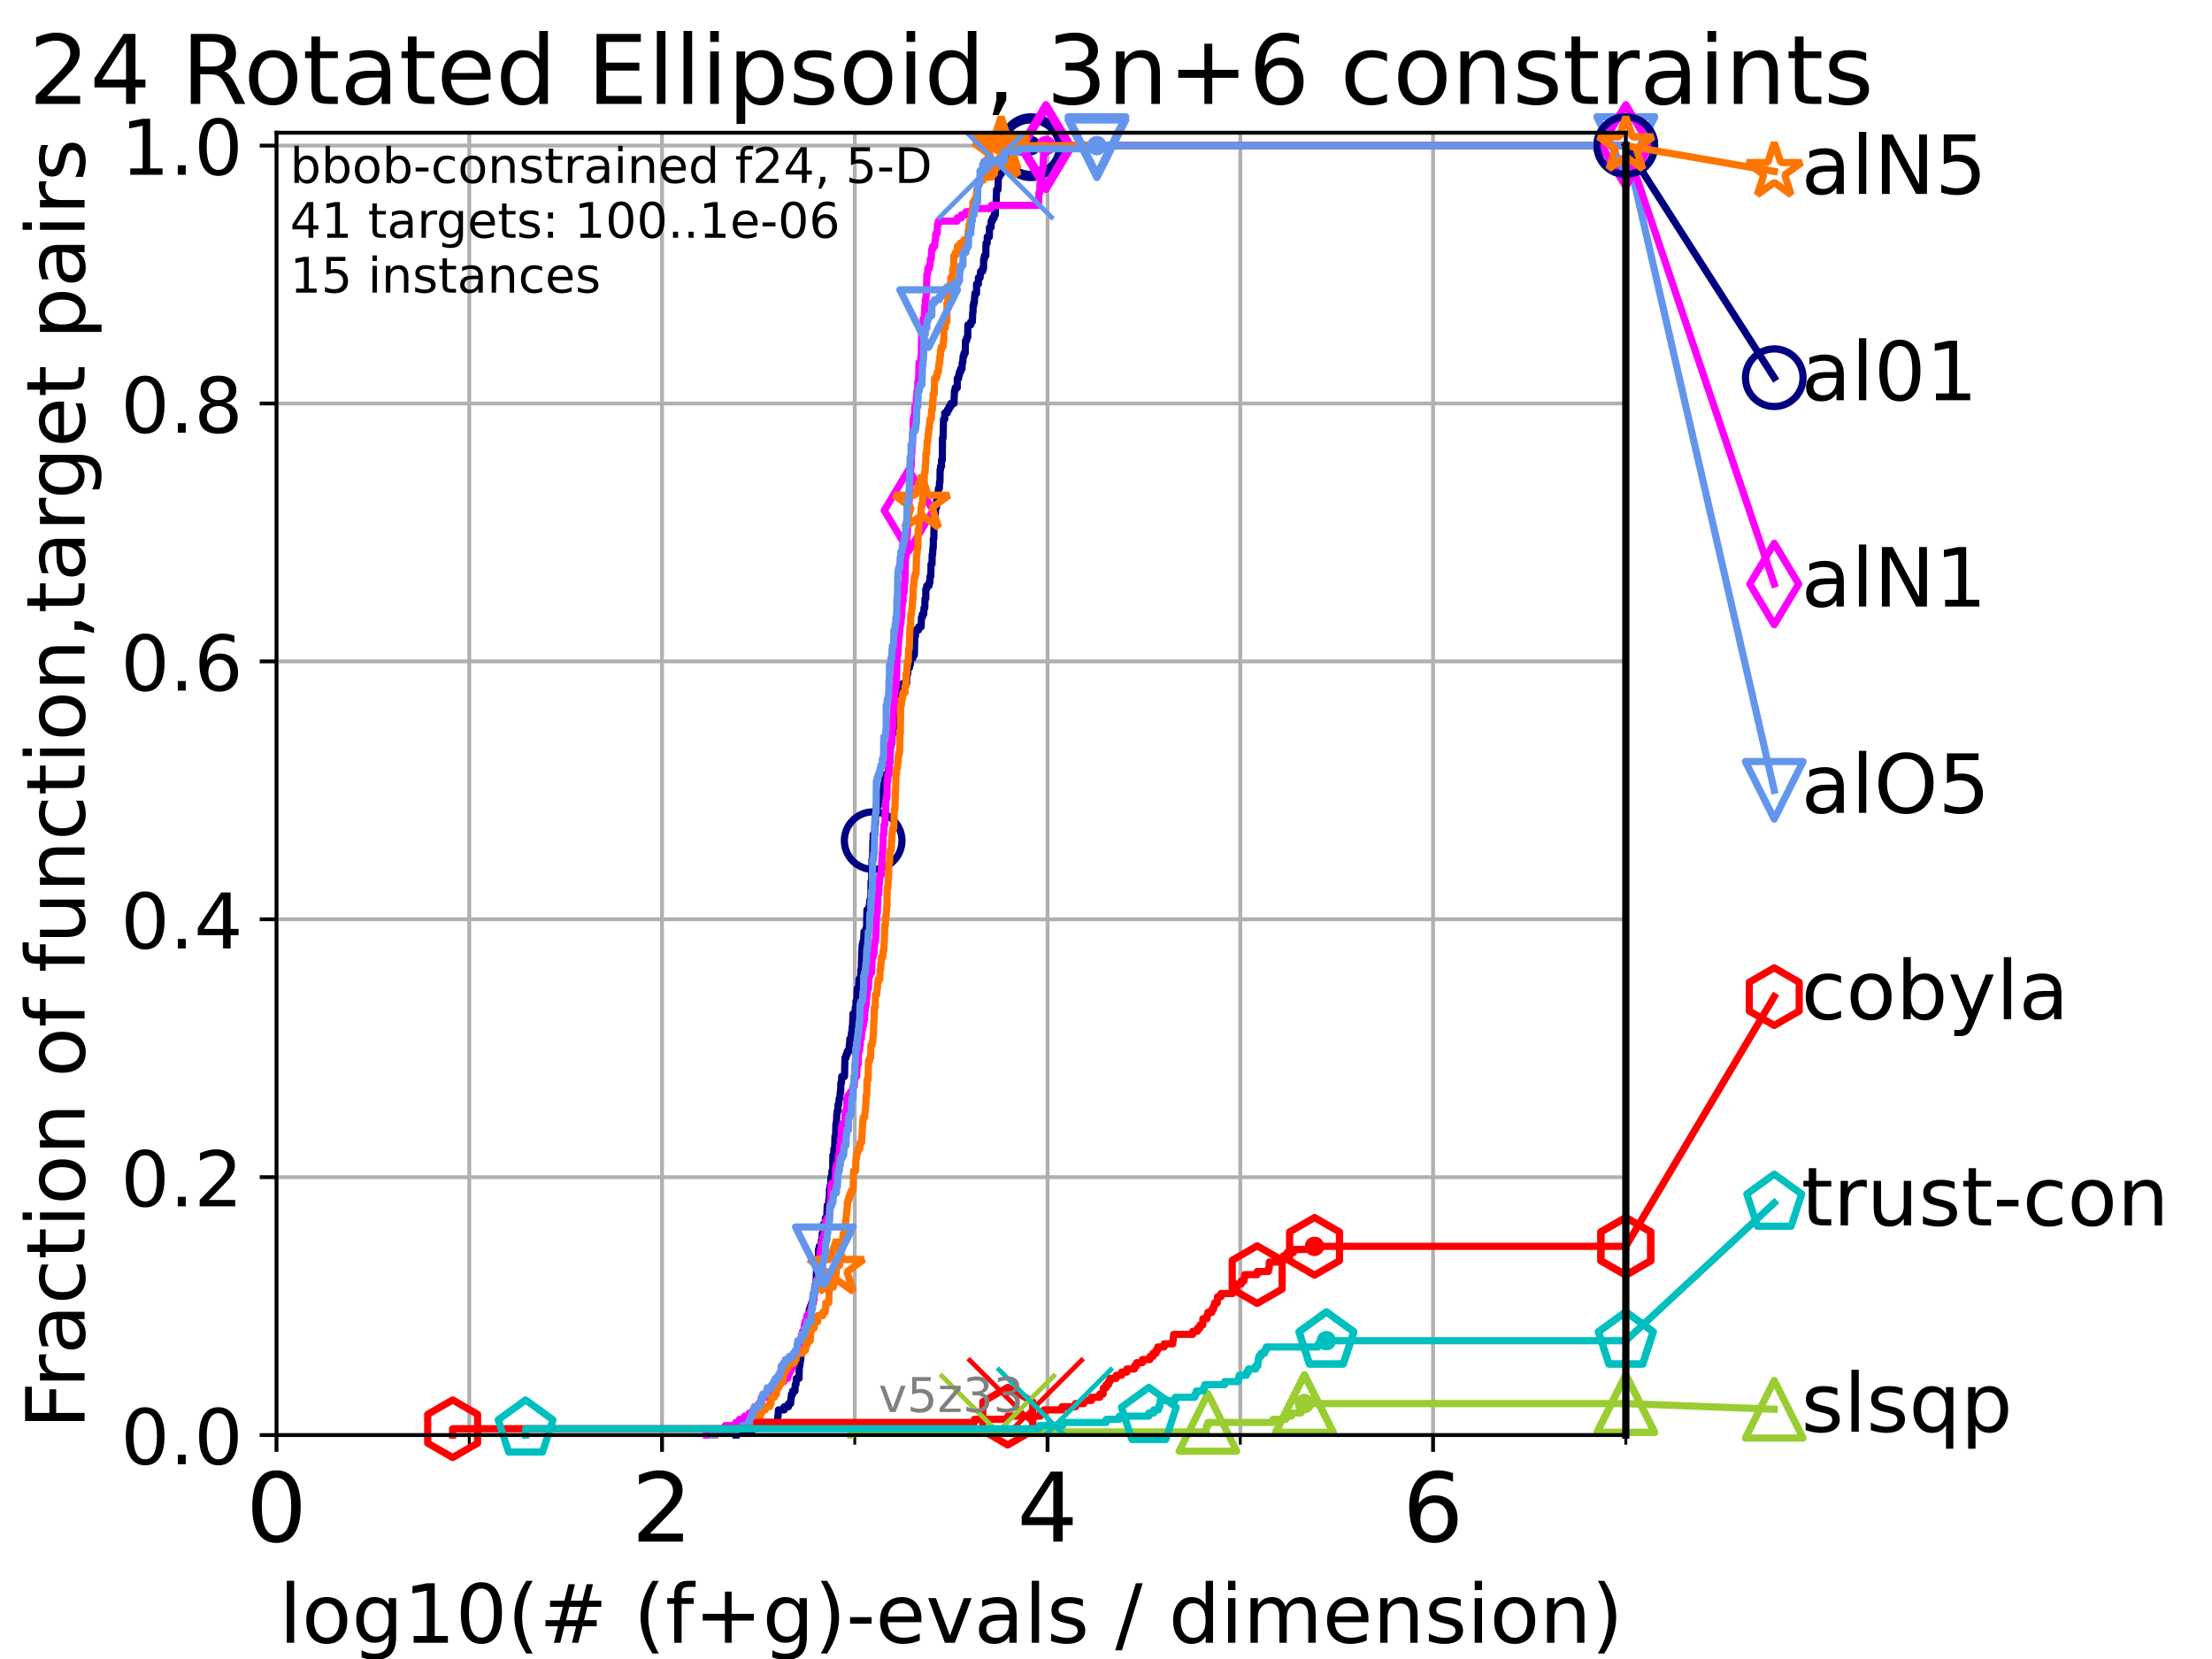 <?xml version="1.0" encoding="utf-8" standalone="no"?>
<!DOCTYPE svg PUBLIC "-//W3C//DTD SVG 1.1//EN"
  "http://www.w3.org/Graphics/SVG/1.1/DTD/svg11.dtd">
<!-- Created with matplotlib (https://matplotlib.org/) -->
<svg height="345.6pt" version="1.1" viewBox="0 0 460.8 345.6" width="460.8pt" xmlns="http://www.w3.org/2000/svg" xmlns:xlink="http://www.w3.org/1999/xlink">
 <defs>
  <style type="text/css">*{stroke-linecap:butt;stroke-linejoin:round;}</style>
 </defs>
 <g id="figure_1">
  <g id="patch_1">
   <path d="M 0 345.6 
L 460.8 345.6 
L 460.8 0 
L 0 0 
z
" style="fill:#ffffff;"/>
  </g>
  <g id="axes_1">
   <g id="patch_2">
    <path d="M 57.6 298.944 
L 338.688 298.944 
L 338.688 27.648 
L 57.6 27.648 
z
" style="fill:#ffffff;"/>
   </g>
   <g id="matplotlib.axis_1">
    <g id="xtick_1">
     <g id="line2d_1">
      <path clip-path="url(#p0da123dc9b)" d="M 57.6 298.944 
L 57.6 27.648 
" style="fill:none;stroke:#b0b0b0;stroke-linecap:square;stroke-width:0.8;"/>
     </g>
     <g id="line2d_2">
      <defs>
       <path d="M 0 0 
L 0 3.5 
" id="md7778e691e" style="stroke:#000000;stroke-width:0.8;"/>
      </defs>
      <g>
       <use style="stroke:#000000;stroke-width:0.8;" x="57.6" xlink:href="#md7778e691e" y="298.944"/>
      </g>
     </g>
     <g id="text_1">
      <!-- 0 -->
      <g transform="translate(51.237 321.141)scale(0.2 -0.2)">
       <defs>
        <path d="M 31.781 66.406 
Q 24.172 66.406 20.328 58.906 
Q 16.5 51.422 16.5 36.375 
Q 16.5 21.391 20.328 13.891 
Q 24.172 6.391 31.781 6.391 
Q 39.453 6.391 43.281 13.891 
Q 47.125 21.391 47.125 36.375 
Q 47.125 51.422 43.281 58.906 
Q 39.453 66.406 31.781 66.406 
z
M 31.781 74.219 
Q 44.047 74.219 50.516 64.516 
Q 56.984 54.828 56.984 36.375 
Q 56.984 17.969 50.516 8.266 
Q 44.047 -1.422 31.781 -1.422 
Q 19.531 -1.422 13.062 8.266 
Q 6.594 17.969 6.594 36.375 
Q 6.594 54.828 13.062 64.516 
Q 19.531 74.219 31.781 74.219 
z
" id="DejaVuSans-48"/>
       </defs>
       <use xlink:href="#DejaVuSans-48"/>
      </g>
     </g>
    </g>
    <g id="xtick_2">
     <g id="line2d_3">
      <path clip-path="url(#p0da123dc9b)" d="M 137.911 298.944 
L 137.911 27.648 
" style="fill:none;stroke:#b0b0b0;stroke-linecap:square;stroke-width:0.8;"/>
     </g>
     <g id="line2d_4">
      <g>
       <use style="stroke:#000000;stroke-width:0.8;" x="137.911" xlink:href="#md7778e691e" y="298.944"/>
      </g>
     </g>
     <g id="text_2">
      <!-- 2 -->
      <g transform="translate(131.548 321.141)scale(0.2 -0.2)">
       <defs>
        <path d="M 19.188 8.297 
L 53.609 8.297 
L 53.609 0 
L 7.328 0 
L 7.328 8.297 
Q 12.938 14.109 22.625 23.891 
Q 32.328 33.688 34.812 36.531 
Q 39.547 41.844 41.422 45.531 
Q 43.312 49.219 43.312 52.781 
Q 43.312 58.594 39.234 62.25 
Q 35.156 65.922 28.609 65.922 
Q 23.969 65.922 18.812 64.312 
Q 13.672 62.703 7.812 59.422 
L 7.812 69.391 
Q 13.766 71.781 18.938 73 
Q 24.125 74.219 28.422 74.219 
Q 39.75 74.219 46.484 68.547 
Q 53.219 62.891 53.219 53.422 
Q 53.219 48.922 51.531 44.891 
Q 49.859 40.875 45.406 35.406 
Q 44.188 33.984 37.641 27.219 
Q 31.109 20.453 19.188 8.297 
z
" id="DejaVuSans-50"/>
       </defs>
       <use xlink:href="#DejaVuSans-50"/>
      </g>
     </g>
    </g>
    <g id="xtick_3">
     <g id="line2d_5">
      <path clip-path="url(#p0da123dc9b)" d="M 218.222 298.944 
L 218.222 27.648 
" style="fill:none;stroke:#b0b0b0;stroke-linecap:square;stroke-width:0.8;"/>
     </g>
     <g id="line2d_6">
      <g>
       <use style="stroke:#000000;stroke-width:0.8;" x="218.222" xlink:href="#md7778e691e" y="298.944"/>
      </g>
     </g>
     <g id="text_3">
      <!-- 4 -->
      <g transform="translate(211.859 321.141)scale(0.2 -0.2)">
       <defs>
        <path d="M 37.797 64.312 
L 12.891 25.391 
L 37.797 25.391 
z
M 35.203 72.906 
L 47.609 72.906 
L 47.609 25.391 
L 58.016 25.391 
L 58.016 17.188 
L 47.609 17.188 
L 47.609 0 
L 37.797 0 
L 37.797 17.188 
L 4.891 17.188 
L 4.891 26.703 
z
" id="DejaVuSans-52"/>
       </defs>
       <use xlink:href="#DejaVuSans-52"/>
      </g>
     </g>
    </g>
    <g id="xtick_4">
     <g id="line2d_7">
      <path clip-path="url(#p0da123dc9b)" d="M 298.533 298.944 
L 298.533 27.648 
" style="fill:none;stroke:#b0b0b0;stroke-linecap:square;stroke-width:0.8;"/>
     </g>
     <g id="line2d_8">
      <g>
       <use style="stroke:#000000;stroke-width:0.8;" x="298.533" xlink:href="#md7778e691e" y="298.944"/>
      </g>
     </g>
     <g id="text_4">
      <!-- 6 -->
      <g transform="translate(292.17 321.141)scale(0.2 -0.2)">
       <defs>
        <path d="M 33.016 40.375 
Q 26.375 40.375 22.484 35.828 
Q 18.609 31.297 18.609 23.391 
Q 18.609 15.531 22.484 10.953 
Q 26.375 6.391 33.016 6.391 
Q 39.656 6.391 43.531 10.953 
Q 47.406 15.531 47.406 23.391 
Q 47.406 31.297 43.531 35.828 
Q 39.656 40.375 33.016 40.375 
z
M 52.594 71.297 
L 52.594 62.312 
Q 48.875 64.062 45.094 64.984 
Q 41.312 65.922 37.594 65.922 
Q 27.828 65.922 22.672 59.328 
Q 17.531 52.734 16.797 39.406 
Q 19.672 43.656 24.016 45.922 
Q 28.375 48.188 33.594 48.188 
Q 44.578 48.188 50.953 41.516 
Q 57.328 34.859 57.328 23.391 
Q 57.328 12.156 50.688 5.359 
Q 44.047 -1.422 33.016 -1.422 
Q 20.359 -1.422 13.672 8.266 
Q 6.984 17.969 6.984 36.375 
Q 6.984 53.656 15.188 63.938 
Q 23.391 74.219 37.203 74.219 
Q 40.922 74.219 44.703 73.484 
Q 48.484 72.75 52.594 71.297 
z
" id="DejaVuSans-54"/>
       </defs>
       <use xlink:href="#DejaVuSans-54"/>
      </g>
     </g>
    </g>
    <g id="xtick_5">
     <g id="line2d_9">
      <path clip-path="url(#p0da123dc9b)" d="M 97.755 298.944 
L 97.755 27.648 
" style="fill:none;stroke:#b0b0b0;stroke-linecap:square;stroke-width:0.8;"/>
     </g>
     <g id="line2d_10">
      <defs>
       <path d="M 0 0 
L 0 2 
" id="m29df3899e9" style="stroke:#000000;stroke-width:0.6;"/>
      </defs>
      <g>
       <use style="stroke:#000000;stroke-width:0.6;" x="97.755" xlink:href="#m29df3899e9" y="298.944"/>
      </g>
     </g>
    </g>
    <g id="xtick_6">
     <g id="line2d_11">
      <path clip-path="url(#p0da123dc9b)" d="M 178.066 298.944 
L 178.066 27.648 
" style="fill:none;stroke:#b0b0b0;stroke-linecap:square;stroke-width:0.8;"/>
     </g>
     <g id="line2d_12">
      <g>
       <use style="stroke:#000000;stroke-width:0.6;" x="178.066" xlink:href="#m29df3899e9" y="298.944"/>
      </g>
     </g>
    </g>
    <g id="xtick_7">
     <g id="line2d_13">
      <path clip-path="url(#p0da123dc9b)" d="M 258.377 298.944 
L 258.377 27.648 
" style="fill:none;stroke:#b0b0b0;stroke-linecap:square;stroke-width:0.8;"/>
     </g>
     <g id="line2d_14">
      <g>
       <use style="stroke:#000000;stroke-width:0.6;" x="258.377" xlink:href="#m29df3899e9" y="298.944"/>
      </g>
     </g>
    </g>
    <g id="xtick_8">
     <g id="line2d_15">
      <path clip-path="url(#p0da123dc9b)" d="M 338.688 298.944 
L 338.688 27.648 
" style="fill:none;stroke:#b0b0b0;stroke-linecap:square;stroke-width:0.8;"/>
     </g>
     <g id="line2d_16">
      <g>
       <use style="stroke:#000000;stroke-width:0.6;" x="338.688" xlink:href="#m29df3899e9" y="298.944"/>
      </g>
     </g>
    </g>
    <g id="text_5">
     <!-- log10(# (f+g)-evals / dimension) -->
     <g transform="translate(58.145 342.218)scale(0.17 -0.17)">
      <defs>
       <path d="M 9.422 75.984 
L 18.406 75.984 
L 18.406 0 
L 9.422 0 
z
" id="DejaVuSans-108"/>
       <path d="M 30.609 48.391 
Q 23.391 48.391 19.188 42.75 
Q 14.984 37.109 14.984 27.297 
Q 14.984 17.484 19.156 11.844 
Q 23.344 6.203 30.609 6.203 
Q 37.797 6.203 41.984 11.859 
Q 46.188 17.531 46.188 27.297 
Q 46.188 37.016 41.984 42.703 
Q 37.797 48.391 30.609 48.391 
z
M 30.609 56 
Q 42.328 56 49.016 48.375 
Q 55.719 40.766 55.719 27.297 
Q 55.719 13.875 49.016 6.219 
Q 42.328 -1.422 30.609 -1.422 
Q 18.844 -1.422 12.172 6.219 
Q 5.516 13.875 5.516 27.297 
Q 5.516 40.766 12.172 48.375 
Q 18.844 56 30.609 56 
z
" id="DejaVuSans-111"/>
       <path d="M 45.406 27.984 
Q 45.406 37.75 41.375 43.109 
Q 37.359 48.484 30.078 48.484 
Q 22.859 48.484 18.828 43.109 
Q 14.797 37.75 14.797 27.984 
Q 14.797 18.266 18.828 12.891 
Q 22.859 7.516 30.078 7.516 
Q 37.359 7.516 41.375 12.891 
Q 45.406 18.266 45.406 27.984 
z
M 54.391 6.781 
Q 54.391 -7.172 48.188 -13.984 
Q 42 -20.797 29.203 -20.797 
Q 24.469 -20.797 20.266 -20.094 
Q 16.062 -19.391 12.109 -17.922 
L 12.109 -9.188 
Q 16.062 -11.328 19.922 -12.344 
Q 23.781 -13.375 27.781 -13.375 
Q 36.625 -13.375 41.016 -8.766 
Q 45.406 -4.156 45.406 5.172 
L 45.406 9.625 
Q 42.625 4.781 38.281 2.391 
Q 33.938 0 27.875 0 
Q 17.828 0 11.672 7.656 
Q 5.516 15.328 5.516 27.984 
Q 5.516 40.672 11.672 48.328 
Q 17.828 56 27.875 56 
Q 33.938 56 38.281 53.609 
Q 42.625 51.219 45.406 46.391 
L 45.406 54.688 
L 54.391 54.688 
z
" id="DejaVuSans-103"/>
       <path d="M 12.406 8.297 
L 28.516 8.297 
L 28.516 63.922 
L 10.984 60.406 
L 10.984 69.391 
L 28.422 72.906 
L 38.281 72.906 
L 38.281 8.297 
L 54.391 8.297 
L 54.391 0 
L 12.406 0 
z
" id="DejaVuSans-49"/>
       <path d="M 31 75.875 
Q 24.469 64.656 21.281 53.656 
Q 18.109 42.672 18.109 31.391 
Q 18.109 20.125 21.312 9.062 
Q 24.516 -2 31 -13.188 
L 23.188 -13.188 
Q 15.875 -1.703 12.234 9.375 
Q 8.594 20.453 8.594 31.391 
Q 8.594 42.281 12.203 53.312 
Q 15.828 64.359 23.188 75.875 
z
" id="DejaVuSans-40"/>
       <path d="M 51.125 44 
L 36.922 44 
L 32.812 27.688 
L 47.125 27.688 
z
M 43.797 71.781 
L 38.719 51.516 
L 52.984 51.516 
L 58.109 71.781 
L 65.922 71.781 
L 60.891 51.516 
L 76.125 51.516 
L 76.125 44 
L 58.984 44 
L 54.984 27.688 
L 70.516 27.688 
L 70.516 20.219 
L 53.078 20.219 
L 48 0 
L 40.188 0 
L 45.219 20.219 
L 30.906 20.219 
L 25.875 0 
L 18.016 0 
L 23.094 20.219 
L 7.719 20.219 
L 7.719 27.688 
L 24.906 27.688 
L 29 44 
L 13.281 44 
L 13.281 51.516 
L 30.906 51.516 
L 35.891 71.781 
z
" id="DejaVuSans-35"/>
       <path id="DejaVuSans-32"/>
       <path d="M 37.109 75.984 
L 37.109 68.5 
L 28.516 68.5 
Q 23.688 68.5 21.797 66.547 
Q 19.922 64.594 19.922 59.516 
L 19.922 54.688 
L 34.719 54.688 
L 34.719 47.703 
L 19.922 47.703 
L 19.922 0 
L 10.891 0 
L 10.891 47.703 
L 2.297 47.703 
L 2.297 54.688 
L 10.891 54.688 
L 10.891 58.5 
Q 10.891 67.625 15.141 71.797 
Q 19.391 75.984 28.609 75.984 
z
" id="DejaVuSans-102"/>
       <path d="M 46 62.703 
L 46 35.5 
L 73.188 35.5 
L 73.188 27.203 
L 46 27.203 
L 46 0 
L 37.797 0 
L 37.797 27.203 
L 10.594 27.203 
L 10.594 35.5 
L 37.797 35.5 
L 37.797 62.703 
z
" id="DejaVuSans-43"/>
       <path d="M 8.016 75.875 
L 15.828 75.875 
Q 23.141 64.359 26.781 53.312 
Q 30.422 42.281 30.422 31.391 
Q 30.422 20.453 26.781 9.375 
Q 23.141 -1.703 15.828 -13.188 
L 8.016 -13.188 
Q 14.5 -2 17.703 9.062 
Q 20.906 20.125 20.906 31.391 
Q 20.906 42.672 17.703 53.656 
Q 14.5 64.656 8.016 75.875 
z
" id="DejaVuSans-41"/>
       <path d="M 4.891 31.391 
L 31.203 31.391 
L 31.203 23.391 
L 4.891 23.391 
z
" id="DejaVuSans-45"/>
       <path d="M 56.203 29.594 
L 56.203 25.203 
L 14.891 25.203 
Q 15.484 15.922 20.484 11.062 
Q 25.484 6.203 34.422 6.203 
Q 39.594 6.203 44.453 7.469 
Q 49.312 8.734 54.109 11.281 
L 54.109 2.781 
Q 49.266 0.734 44.188 -0.344 
Q 39.109 -1.422 33.891 -1.422 
Q 20.797 -1.422 13.156 6.188 
Q 5.516 13.812 5.516 26.812 
Q 5.516 40.234 12.766 48.109 
Q 20.016 56 32.328 56 
Q 43.359 56 49.781 48.891 
Q 56.203 41.797 56.203 29.594 
z
M 47.219 32.234 
Q 47.125 39.594 43.094 43.984 
Q 39.062 48.391 32.422 48.391 
Q 24.906 48.391 20.391 44.141 
Q 15.875 39.891 15.188 32.172 
z
" id="DejaVuSans-101"/>
       <path d="M 2.984 54.688 
L 12.5 54.688 
L 29.594 8.797 
L 46.688 54.688 
L 56.203 54.688 
L 35.688 0 
L 23.484 0 
z
" id="DejaVuSans-118"/>
       <path d="M 34.281 27.484 
Q 23.391 27.484 19.188 25 
Q 14.984 22.516 14.984 16.5 
Q 14.984 11.719 18.141 8.906 
Q 21.297 6.109 26.703 6.109 
Q 34.188 6.109 38.703 11.406 
Q 43.219 16.703 43.219 25.484 
L 43.219 27.484 
z
M 52.203 31.203 
L 52.203 0 
L 43.219 0 
L 43.219 8.297 
Q 40.141 3.328 35.547 0.953 
Q 30.953 -1.422 24.312 -1.422 
Q 15.922 -1.422 10.953 3.297 
Q 6 8.016 6 15.922 
Q 6 25.141 12.172 29.828 
Q 18.359 34.516 30.609 34.516 
L 43.219 34.516 
L 43.219 35.406 
Q 43.219 41.609 39.141 45 
Q 35.062 48.391 27.688 48.391 
Q 23 48.391 18.547 47.266 
Q 14.109 46.141 10.016 43.891 
L 10.016 52.203 
Q 14.938 54.109 19.578 55.047 
Q 24.219 56 28.609 56 
Q 40.484 56 46.344 49.844 
Q 52.203 43.703 52.203 31.203 
z
" id="DejaVuSans-97"/>
       <path d="M 44.281 53.078 
L 44.281 44.578 
Q 40.484 46.531 36.375 47.5 
Q 32.281 48.484 27.875 48.484 
Q 21.188 48.484 17.844 46.438 
Q 14.5 44.391 14.5 40.281 
Q 14.5 37.156 16.891 35.375 
Q 19.281 33.594 26.516 31.984 
L 29.594 31.297 
Q 39.156 29.25 43.188 25.516 
Q 47.219 21.781 47.219 15.094 
Q 47.219 7.469 41.188 3.016 
Q 35.156 -1.422 24.609 -1.422 
Q 20.219 -1.422 15.453 -0.562 
Q 10.688 0.297 5.422 2 
L 5.422 11.281 
Q 10.406 8.688 15.234 7.391 
Q 20.062 6.109 24.812 6.109 
Q 31.156 6.109 34.562 8.281 
Q 37.984 10.453 37.984 14.406 
Q 37.984 18.062 35.516 20.016 
Q 33.062 21.969 24.703 23.781 
L 21.578 24.516 
Q 13.234 26.266 9.516 29.906 
Q 5.812 33.547 5.812 39.891 
Q 5.812 47.609 11.281 51.797 
Q 16.75 56 26.812 56 
Q 31.781 56 36.172 55.266 
Q 40.578 54.547 44.281 53.078 
z
" id="DejaVuSans-115"/>
       <path d="M 25.391 72.906 
L 33.688 72.906 
L 8.297 -9.281 
L 0 -9.281 
z
" id="DejaVuSans-47"/>
       <path d="M 45.406 46.391 
L 45.406 75.984 
L 54.391 75.984 
L 54.391 0 
L 45.406 0 
L 45.406 8.203 
Q 42.578 3.328 38.25 0.953 
Q 33.938 -1.422 27.875 -1.422 
Q 17.969 -1.422 11.734 6.484 
Q 5.516 14.406 5.516 27.297 
Q 5.516 40.188 11.734 48.094 
Q 17.969 56 27.875 56 
Q 33.938 56 38.25 53.625 
Q 42.578 51.266 45.406 46.391 
z
M 14.797 27.297 
Q 14.797 17.391 18.875 11.75 
Q 22.953 6.109 30.078 6.109 
Q 37.203 6.109 41.297 11.75 
Q 45.406 17.391 45.406 27.297 
Q 45.406 37.203 41.297 42.844 
Q 37.203 48.484 30.078 48.484 
Q 22.953 48.484 18.875 42.844 
Q 14.797 37.203 14.797 27.297 
z
" id="DejaVuSans-100"/>
       <path d="M 9.422 54.688 
L 18.406 54.688 
L 18.406 0 
L 9.422 0 
z
M 9.422 75.984 
L 18.406 75.984 
L 18.406 64.594 
L 9.422 64.594 
z
" id="DejaVuSans-105"/>
       <path d="M 52 44.188 
Q 55.375 50.25 60.062 53.125 
Q 64.75 56 71.094 56 
Q 79.641 56 84.281 50.016 
Q 88.922 44.047 88.922 33.016 
L 88.922 0 
L 79.891 0 
L 79.891 32.719 
Q 79.891 40.578 77.094 44.375 
Q 74.312 48.188 68.609 48.188 
Q 61.625 48.188 57.562 43.547 
Q 53.516 38.922 53.516 30.906 
L 53.516 0 
L 44.484 0 
L 44.484 32.719 
Q 44.484 40.625 41.703 44.406 
Q 38.922 48.188 33.109 48.188 
Q 26.219 48.188 22.156 43.531 
Q 18.109 38.875 18.109 30.906 
L 18.109 0 
L 9.078 0 
L 9.078 54.688 
L 18.109 54.688 
L 18.109 46.188 
Q 21.188 51.219 25.484 53.609 
Q 29.781 56 35.688 56 
Q 41.656 56 45.828 52.969 
Q 50 49.953 52 44.188 
z
" id="DejaVuSans-109"/>
       <path d="M 54.891 33.016 
L 54.891 0 
L 45.906 0 
L 45.906 32.719 
Q 45.906 40.484 42.875 44.328 
Q 39.844 48.188 33.797 48.188 
Q 26.516 48.188 22.312 43.547 
Q 18.109 38.922 18.109 30.906 
L 18.109 0 
L 9.078 0 
L 9.078 54.688 
L 18.109 54.688 
L 18.109 46.188 
Q 21.344 51.125 25.703 53.562 
Q 30.078 56 35.797 56 
Q 45.219 56 50.047 50.172 
Q 54.891 44.344 54.891 33.016 
z
" id="DejaVuSans-110"/>
      </defs>
      <use xlink:href="#DejaVuSans-108"/>
      <use x="27.783" xlink:href="#DejaVuSans-111"/>
      <use x="88.965" xlink:href="#DejaVuSans-103"/>
      <use x="152.441" xlink:href="#DejaVuSans-49"/>
      <use x="216.064" xlink:href="#DejaVuSans-48"/>
      <use x="279.688" xlink:href="#DejaVuSans-40"/>
      <use x="318.701" xlink:href="#DejaVuSans-35"/>
      <use x="402.49" xlink:href="#DejaVuSans-32"/>
      <use x="434.277" xlink:href="#DejaVuSans-40"/>
      <use x="473.291" xlink:href="#DejaVuSans-102"/>
      <use x="508.496" xlink:href="#DejaVuSans-43"/>
      <use x="592.285" xlink:href="#DejaVuSans-103"/>
      <use x="655.762" xlink:href="#DejaVuSans-41"/>
      <use x="694.775" xlink:href="#DejaVuSans-45"/>
      <use x="730.859" xlink:href="#DejaVuSans-101"/>
      <use x="792.383" xlink:href="#DejaVuSans-118"/>
      <use x="851.562" xlink:href="#DejaVuSans-97"/>
      <use x="912.842" xlink:href="#DejaVuSans-108"/>
      <use x="940.625" xlink:href="#DejaVuSans-115"/>
      <use x="992.725" xlink:href="#DejaVuSans-32"/>
      <use x="1024.512" xlink:href="#DejaVuSans-47"/>
      <use x="1058.203" xlink:href="#DejaVuSans-32"/>
      <use x="1089.99" xlink:href="#DejaVuSans-100"/>
      <use x="1153.467" xlink:href="#DejaVuSans-105"/>
      <use x="1181.25" xlink:href="#DejaVuSans-109"/>
      <use x="1278.662" xlink:href="#DejaVuSans-101"/>
      <use x="1340.186" xlink:href="#DejaVuSans-110"/>
      <use x="1403.564" xlink:href="#DejaVuSans-115"/>
      <use x="1455.664" xlink:href="#DejaVuSans-105"/>
      <use x="1483.447" xlink:href="#DejaVuSans-111"/>
      <use x="1544.629" xlink:href="#DejaVuSans-110"/>
      <use x="1608.008" xlink:href="#DejaVuSans-41"/>
     </g>
    </g>
   </g>
   <g id="matplotlib.axis_2">
    <g id="ytick_1">
     <g id="line2d_17">
      <path clip-path="url(#p0da123dc9b)" d="M 57.6 298.944 
L 338.688 298.944 
" style="fill:none;stroke:#b0b0b0;stroke-linecap:square;stroke-width:0.8;"/>
     </g>
     <g id="line2d_18">
      <defs>
       <path d="M 0 0 
L -3.5 0 
" id="m4cb577eb57" style="stroke:#000000;stroke-width:0.8;"/>
      </defs>
      <g>
       <use style="stroke:#000000;stroke-width:0.8;" x="57.6" xlink:href="#m4cb577eb57" y="298.944"/>
      </g>
     </g>
     <g id="text_6">
      <!-- 0.0 -->
      <g transform="translate(25.155 305.023)scale(0.16 -0.16)">
       <defs>
        <path d="M 10.688 12.406 
L 21 12.406 
L 21 0 
L 10.688 0 
z
" id="DejaVuSans-46"/>
       </defs>
       <use xlink:href="#DejaVuSans-48"/>
       <use x="63.623" xlink:href="#DejaVuSans-46"/>
       <use x="95.41" xlink:href="#DejaVuSans-48"/>
      </g>
     </g>
    </g>
    <g id="ytick_2">
     <g id="line2d_19">
      <path clip-path="url(#p0da123dc9b)" d="M 57.6 245.222 
L 338.688 245.222 
" style="fill:none;stroke:#b0b0b0;stroke-linecap:square;stroke-width:0.8;"/>
     </g>
     <g id="line2d_20">
      <g>
       <use style="stroke:#000000;stroke-width:0.8;" x="57.6" xlink:href="#m4cb577eb57" y="245.222"/>
      </g>
     </g>
     <g id="text_7">
      <!-- 0.2 -->
      <g transform="translate(25.155 251.301)scale(0.16 -0.16)">
       <use xlink:href="#DejaVuSans-48"/>
       <use x="63.623" xlink:href="#DejaVuSans-46"/>
       <use x="95.41" xlink:href="#DejaVuSans-50"/>
      </g>
     </g>
    </g>
    <g id="ytick_3">
     <g id="line2d_21">
      <path clip-path="url(#p0da123dc9b)" d="M 57.6 191.5 
L 338.688 191.5 
" style="fill:none;stroke:#b0b0b0;stroke-linecap:square;stroke-width:0.8;"/>
     </g>
     <g id="line2d_22">
      <g>
       <use style="stroke:#000000;stroke-width:0.8;" x="57.6" xlink:href="#m4cb577eb57" y="191.5"/>
      </g>
     </g>
     <g id="text_8">
      <!-- 0.4 -->
      <g transform="translate(25.155 197.579)scale(0.16 -0.16)">
       <use xlink:href="#DejaVuSans-48"/>
       <use x="63.623" xlink:href="#DejaVuSans-46"/>
       <use x="95.41" xlink:href="#DejaVuSans-52"/>
      </g>
     </g>
    </g>
    <g id="ytick_4">
     <g id="line2d_23">
      <path clip-path="url(#p0da123dc9b)" d="M 57.6 137.778 
L 338.688 137.778 
" style="fill:none;stroke:#b0b0b0;stroke-linecap:square;stroke-width:0.8;"/>
     </g>
     <g id="line2d_24">
      <g>
       <use style="stroke:#000000;stroke-width:0.8;" x="57.6" xlink:href="#m4cb577eb57" y="137.778"/>
      </g>
     </g>
     <g id="text_9">
      <!-- 0.6 -->
      <g transform="translate(25.155 143.857)scale(0.16 -0.16)">
       <use xlink:href="#DejaVuSans-48"/>
       <use x="63.623" xlink:href="#DejaVuSans-46"/>
       <use x="95.41" xlink:href="#DejaVuSans-54"/>
      </g>
     </g>
    </g>
    <g id="ytick_5">
     <g id="line2d_25">
      <path clip-path="url(#p0da123dc9b)" d="M 57.6 84.056 
L 338.688 84.056 
" style="fill:none;stroke:#b0b0b0;stroke-linecap:square;stroke-width:0.8;"/>
     </g>
     <g id="line2d_26">
      <g>
       <use style="stroke:#000000;stroke-width:0.8;" x="57.6" xlink:href="#m4cb577eb57" y="84.056"/>
      </g>
     </g>
     <g id="text_10">
      <!-- 0.8 -->
      <g transform="translate(25.155 90.135)scale(0.16 -0.16)">
       <defs>
        <path d="M 31.781 34.625 
Q 24.75 34.625 20.719 30.859 
Q 16.703 27.094 16.703 20.516 
Q 16.703 13.922 20.719 10.156 
Q 24.75 6.391 31.781 6.391 
Q 38.812 6.391 42.859 10.172 
Q 46.922 13.969 46.922 20.516 
Q 46.922 27.094 42.891 30.859 
Q 38.875 34.625 31.781 34.625 
z
M 21.922 38.812 
Q 15.578 40.375 12.031 44.719 
Q 8.5 49.078 8.5 55.328 
Q 8.5 64.062 14.719 69.141 
Q 20.953 74.219 31.781 74.219 
Q 42.672 74.219 48.875 69.141 
Q 55.078 64.062 55.078 55.328 
Q 55.078 49.078 51.531 44.719 
Q 48 40.375 41.703 38.812 
Q 48.828 37.156 52.797 32.312 
Q 56.781 27.484 56.781 20.516 
Q 56.781 9.906 50.312 4.234 
Q 43.844 -1.422 31.781 -1.422 
Q 19.734 -1.422 13.25 4.234 
Q 6.781 9.906 6.781 20.516 
Q 6.781 27.484 10.781 32.312 
Q 14.797 37.156 21.922 38.812 
z
M 18.312 54.391 
Q 18.312 48.734 21.844 45.562 
Q 25.391 42.391 31.781 42.391 
Q 38.141 42.391 41.719 45.562 
Q 45.312 48.734 45.312 54.391 
Q 45.312 60.062 41.719 63.234 
Q 38.141 66.406 31.781 66.406 
Q 25.391 66.406 21.844 63.234 
Q 18.312 60.062 18.312 54.391 
z
" id="DejaVuSans-56"/>
       </defs>
       <use xlink:href="#DejaVuSans-48"/>
       <use x="63.623" xlink:href="#DejaVuSans-46"/>
       <use x="95.41" xlink:href="#DejaVuSans-56"/>
      </g>
     </g>
    </g>
    <g id="ytick_6">
     <g id="line2d_27">
      <path clip-path="url(#p0da123dc9b)" d="M 57.6 30.334 
L 338.688 30.334 
" style="fill:none;stroke:#b0b0b0;stroke-linecap:square;stroke-width:0.8;"/>
     </g>
     <g id="line2d_28">
      <g>
       <use style="stroke:#000000;stroke-width:0.8;" x="57.6" xlink:href="#m4cb577eb57" y="30.334"/>
      </g>
     </g>
     <g id="text_11">
      <!-- 1.0 -->
      <g transform="translate(25.155 36.413)scale(0.16 -0.16)">
       <use xlink:href="#DejaVuSans-49"/>
       <use x="63.623" xlink:href="#DejaVuSans-46"/>
       <use x="95.41" xlink:href="#DejaVuSans-48"/>
      </g>
     </g>
    </g>
    <g id="text_12">
     <!-- Fraction of function,target pairs -->
     <g transform="translate(17.62 297.681)rotate(-90)scale(0.17 -0.17)">
      <defs>
       <path d="M 9.812 72.906 
L 51.703 72.906 
L 51.703 64.594 
L 19.672 64.594 
L 19.672 43.109 
L 48.578 43.109 
L 48.578 34.812 
L 19.672 34.812 
L 19.672 0 
L 9.812 0 
z
" id="DejaVuSans-70"/>
       <path d="M 41.109 46.297 
Q 39.594 47.172 37.812 47.578 
Q 36.031 48 33.891 48 
Q 26.266 48 22.188 43.047 
Q 18.109 38.094 18.109 28.812 
L 18.109 0 
L 9.078 0 
L 9.078 54.688 
L 18.109 54.688 
L 18.109 46.188 
Q 20.953 51.172 25.484 53.578 
Q 30.031 56 36.531 56 
Q 37.453 56 38.578 55.875 
Q 39.703 55.766 41.062 55.516 
z
" id="DejaVuSans-114"/>
       <path d="M 48.781 52.594 
L 48.781 44.188 
Q 44.969 46.297 41.141 47.344 
Q 37.312 48.391 33.406 48.391 
Q 24.656 48.391 19.812 42.844 
Q 14.984 37.312 14.984 27.297 
Q 14.984 17.281 19.812 11.734 
Q 24.656 6.203 33.406 6.203 
Q 37.312 6.203 41.141 7.25 
Q 44.969 8.297 48.781 10.406 
L 48.781 2.094 
Q 45.016 0.344 40.984 -0.531 
Q 36.969 -1.422 32.422 -1.422 
Q 20.062 -1.422 12.781 6.344 
Q 5.516 14.109 5.516 27.297 
Q 5.516 40.672 12.859 48.328 
Q 20.219 56 33.016 56 
Q 37.156 56 41.109 55.141 
Q 45.062 54.297 48.781 52.594 
z
" id="DejaVuSans-99"/>
       <path d="M 18.312 70.219 
L 18.312 54.688 
L 36.812 54.688 
L 36.812 47.703 
L 18.312 47.703 
L 18.312 18.016 
Q 18.312 11.328 20.141 9.422 
Q 21.969 7.516 27.594 7.516 
L 36.812 7.516 
L 36.812 0 
L 27.594 0 
Q 17.188 0 13.234 3.875 
Q 9.281 7.766 9.281 18.016 
L 9.281 47.703 
L 2.688 47.703 
L 2.688 54.688 
L 9.281 54.688 
L 9.281 70.219 
z
" id="DejaVuSans-116"/>
       <path d="M 8.5 21.578 
L 8.5 54.688 
L 17.484 54.688 
L 17.484 21.922 
Q 17.484 14.156 20.5 10.266 
Q 23.531 6.391 29.594 6.391 
Q 36.859 6.391 41.078 11.031 
Q 45.312 15.672 45.312 23.688 
L 45.312 54.688 
L 54.297 54.688 
L 54.297 0 
L 45.312 0 
L 45.312 8.406 
Q 42.047 3.422 37.719 1 
Q 33.406 -1.422 27.688 -1.422 
Q 18.266 -1.422 13.375 4.438 
Q 8.5 10.297 8.5 21.578 
z
M 31.109 56 
z
" id="DejaVuSans-117"/>
       <path d="M 11.719 12.406 
L 22.016 12.406 
L 22.016 4 
L 14.016 -11.625 
L 7.719 -11.625 
L 11.719 4 
z
" id="DejaVuSans-44"/>
       <path d="M 18.109 8.203 
L 18.109 -20.797 
L 9.078 -20.797 
L 9.078 54.688 
L 18.109 54.688 
L 18.109 46.391 
Q 20.953 51.266 25.266 53.625 
Q 29.594 56 35.594 56 
Q 45.562 56 51.781 48.094 
Q 58.016 40.188 58.016 27.297 
Q 58.016 14.406 51.781 6.484 
Q 45.562 -1.422 35.594 -1.422 
Q 29.594 -1.422 25.266 0.953 
Q 20.953 3.328 18.109 8.203 
z
M 48.688 27.297 
Q 48.688 37.203 44.609 42.844 
Q 40.531 48.484 33.406 48.484 
Q 26.266 48.484 22.188 42.844 
Q 18.109 37.203 18.109 27.297 
Q 18.109 17.391 22.188 11.75 
Q 26.266 6.109 33.406 6.109 
Q 40.531 6.109 44.609 11.75 
Q 48.688 17.391 48.688 27.297 
z
" id="DejaVuSans-112"/>
      </defs>
      <use xlink:href="#DejaVuSans-70"/>
      <use x="50.27" xlink:href="#DejaVuSans-114"/>
      <use x="91.383" xlink:href="#DejaVuSans-97"/>
      <use x="152.662" xlink:href="#DejaVuSans-99"/>
      <use x="207.643" xlink:href="#DejaVuSans-116"/>
      <use x="246.852" xlink:href="#DejaVuSans-105"/>
      <use x="274.635" xlink:href="#DejaVuSans-111"/>
      <use x="335.816" xlink:href="#DejaVuSans-110"/>
      <use x="399.195" xlink:href="#DejaVuSans-32"/>
      <use x="430.982" xlink:href="#DejaVuSans-111"/>
      <use x="492.164" xlink:href="#DejaVuSans-102"/>
      <use x="527.369" xlink:href="#DejaVuSans-32"/>
      <use x="559.156" xlink:href="#DejaVuSans-102"/>
      <use x="594.361" xlink:href="#DejaVuSans-117"/>
      <use x="657.74" xlink:href="#DejaVuSans-110"/>
      <use x="721.119" xlink:href="#DejaVuSans-99"/>
      <use x="776.1" xlink:href="#DejaVuSans-116"/>
      <use x="815.309" xlink:href="#DejaVuSans-105"/>
      <use x="843.092" xlink:href="#DejaVuSans-111"/>
      <use x="904.273" xlink:href="#DejaVuSans-110"/>
      <use x="967.652" xlink:href="#DejaVuSans-44"/>
      <use x="999.439" xlink:href="#DejaVuSans-116"/>
      <use x="1038.648" xlink:href="#DejaVuSans-97"/>
      <use x="1099.928" xlink:href="#DejaVuSans-114"/>
      <use x="1139.291" xlink:href="#DejaVuSans-103"/>
      <use x="1202.768" xlink:href="#DejaVuSans-101"/>
      <use x="1264.291" xlink:href="#DejaVuSans-116"/>
      <use x="1303.5" xlink:href="#DejaVuSans-32"/>
      <use x="1335.287" xlink:href="#DejaVuSans-112"/>
      <use x="1398.764" xlink:href="#DejaVuSans-97"/>
      <use x="1460.043" xlink:href="#DejaVuSans-105"/>
      <use x="1487.826" xlink:href="#DejaVuSans-114"/>
      <use x="1528.939" xlink:href="#DejaVuSans-115"/>
     </g>
    </g>
   </g>
   <g id="line2d_29">
    <defs>
     <path d="M 0 1.5 
C 0.398 1.5 0.779 1.342 1.061 1.061 
C 1.342 0.779 1.5 0.398 1.5 0 
C 1.5 -0.398 1.342 -0.779 1.061 -1.061 
C 0.779 -1.342 0.398 -1.5 0 -1.5 
C -0.398 -1.5 -0.779 -1.342 -1.061 -1.061 
C -1.342 -0.779 -1.5 -0.398 -1.5 0 
C -1.5 0.398 -1.342 0.779 -1.061 1.061 
C -0.779 1.342 -0.398 1.5 0 1.5 
z
" id="m8dce7ef2ab" style="stroke:#000080;"/>
    </defs>
    <g>
     <use style="fill:#000080;stroke:#000080;" x="214.747" xlink:href="#m8dce7ef2ab" y="30.334"/>
     <use style="fill:#000080;stroke:#000080;" x="214.747" xlink:href="#m8dce7ef2ab" y="30.334"/>
    </g>
   </g>
   <g id="line2d_30">
    <path d="M 153.323 298.944 
L 153.323 298.289 
L 156.599 298.289 
L 156.599 297.634 
L 157.116 297.634 
L 157.116 296.979 
L 158.042 296.979 
L 158.042 296.323 
L 161.964 296.323 
L 162.034 295.013 
L 162.087 295.013 
L 162.156 293.703 
L 163.364 293.703 
L 163.364 293.048 
L 164.249 293.048 
L 164.249 292.393 
L 164.705 292.393 
L 164.795 291.082 
L 164.87 291.082 
L 164.87 290.427 
L 165.12 290.427 
L 165.12 289.772 
L 165.612 289.772 
L 165.654 288.462 
L 165.81 288.462 
L 165.894 287.151 
L 166.446 287.151 
L 166.528 284.531 
L 166.635 284.531 
L 166.743 283.22 
L 166.823 283.22 
L 166.849 281.91 
L 167.086 281.91 
L 167.086 281.255 
L 167.577 281.255 
L 167.577 280.6 
L 167.704 280.6 
L 167.704 279.945 
L 167.98 279.945 
L 168.004 278.634 
L 168.116 278.634 
L 168.227 277.324 
L 168.263 277.324 
L 168.3 276.014 
L 168.397 276.014 
L 168.506 273.393 
L 168.591 273.393 
L 168.591 272.738 
L 168.841 272.738 
L 168.841 272.083 
L 169.076 272.083 
L 169.076 271.428 
L 169.4 271.428 
L 169.469 269.462 
L 169.685 269.462 
L 169.718 268.152 
L 169.864 268.152 
L 169.864 267.497 
L 170.009 267.497 
L 170.108 264.221 
L 170.185 264.221 
L 170.294 262.911 
L 170.327 262.911 
L 170.327 262.256 
L 170.489 262.256 
L 170.5 260.29 
L 170.661 260.29 
L 170.661 259.635 
L 171.03 259.635 
L 171.134 258.325 
L 171.238 258.325 
L 171.269 257.015 
L 171.463 257.015 
L 171.534 255.049 
L 171.896 255.049 
L 171.946 253.739 
L 172.221 253.739 
L 172.328 251.118 
L 172.597 251.118 
L 172.664 249.808 
L 172.759 249.808 
L 172.768 247.843 
L 172.881 247.843 
L 172.881 247.187 
L 173.021 247.187 
L 173.105 245.222 
L 173.28 245.222 
L 173.317 243.912 
L 173.472 243.912 
L 173.499 240.636 
L 173.68 240.636 
L 173.706 239.326 
L 173.867 239.326 
L 173.938 236.705 
L 174.07 236.705 
L 174.131 234.085 
L 174.244 234.085 
L 174.322 232.119 
L 174.391 232.119 
L 174.391 231.464 
L 174.546 231.464 
L 174.563 230.154 
L 174.707 230.154 
L 174.817 228.843 
L 174.951 228.843 
L 175.034 227.533 
L 175.117 227.533 
L 175.166 225.568 
L 175.298 225.568 
L 175.338 224.257 
L 175.924 224.257 
L 176.026 220.326 
L 176.268 220.326 
L 176.268 219.671 
L 176.49 219.671 
L 176.49 219.016 
L 176.846 219.016 
L 176.913 217.706 
L 176.98 217.706 
L 177.039 216.396 
L 177.318 216.396 
L 177.376 215.085 
L 177.47 215.085 
L 177.549 213.775 
L 177.6 213.775 
L 177.7 211.154 
L 178.129 211.154 
L 178.178 209.844 
L 178.281 209.844 
L 178.329 208.534 
L 178.494 208.534 
L 178.575 205.913 
L 178.877 205.913 
L 178.957 203.948 
L 179.292 203.948 
L 179.344 201.982 
L 179.428 201.982 
L 179.524 198.052 
L 179.544 198.052 
L 179.614 196.741 
L 179.766 196.741 
L 179.766 196.086 
L 179.924 196.086 
L 179.98 194.121 
L 180.364 194.121 
L 180.364 193.465 
L 180.516 193.465 
L 180.6 189.535 
L 181.018 189.535 
L 181.018 188.879 
L 181.147 188.879 
L 181.176 187.569 
L 181.425 187.569 
L 181.46 183.638 
L 181.568 183.638 
L 181.648 179.052 
L 181.784 179.052 
L 181.846 175.121 
L 181.896 175.121 
L 181.896 173.811 
L 182.213 173.811 
L 182.262 171.846 
L 182.344 171.846 
L 182.409 169.225 
L 182.55 169.225 
L 182.55 167.915 
L 182.971 167.915 
L 182.977 166.604 
L 183.398 166.604 
L 183.398 165.294 
L 183.769 165.294 
L 183.769 164.639 
L 184.063 164.639 
L 184.093 163.329 
L 184.26 163.329 
L 184.265 162.018 
L 184.44 162.018 
L 184.44 161.363 
L 185.086 161.363 
L 185.137 159.398 
L 185.235 159.398 
L 185.322 156.777 
L 185.442 156.777 
L 185.442 155.467 
L 185.596 155.467 
L 185.596 154.812 
L 185.799 154.812 
L 185.826 152.846 
L 185.995 152.846 
L 186.092 151.536 
L 186.202 151.536 
L 186.232 150.226 
L 186.449 150.226 
L 186.458 148.916 
L 186.816 148.916 
L 186.892 146.95 
L 187.126 146.95 
L 187.13 144.985 
L 187.447 144.985 
L 187.447 144.33 
L 187.881 144.33 
L 187.881 143.674 
L 188.059 143.674 
L 188.071 142.364 
L 188.862 142.364 
L 188.866 140.399 
L 189.101 140.399 
L 189.153 139.088 
L 189.464 139.088 
L 189.464 138.433 
L 189.641 138.433 
L 189.641 137.123 
L 190.151 137.123 
L 190.151 136.468 
L 190.479 136.468 
L 190.571 132.537 
L 190.704 132.537 
L 190.758 131.227 
L 191.38 131.227 
L 191.38 130.571 
L 191.899 130.571 
L 191.952 128.606 
L 192.134 128.606 
L 192.134 127.951 
L 192.433 127.951 
L 192.485 126.641 
L 192.649 126.641 
L 192.703 124.675 
L 192.862 124.675 
L 192.862 122.71 
L 193.041 122.71 
L 193.041 122.055 
L 193.522 122.055 
L 193.522 121.399 
L 193.705 121.399 
L 193.722 120.089 
L 193.903 120.089 
L 193.959 117.469 
L 194.16 117.469 
L 194.185 115.503 
L 194.281 115.503 
L 194.334 114.193 
L 194.407 114.193 
L 194.432 112.227 
L 194.53 112.227 
L 194.573 109.607 
L 194.762 109.607 
L 194.837 106.986 
L 194.879 106.986 
L 194.893 105.676 
L 195.107 105.676 
L 195.13 103.71 
L 195.38 103.71 
L 195.481 101.745 
L 195.685 101.745 
L 195.718 100.435 
L 195.814 100.435 
L 195.844 97.814 
L 195.937 97.814 
L 195.937 97.159 
L 196.126 97.159 
L 196.126 95.849 
L 196.294 95.849 
L 196.333 91.263 
L 196.46 91.263 
L 196.557 87.332 
L 196.802 87.332 
L 196.802 86.022 
L 197.353 86.022 
L 197.353 85.366 
L 197.693 85.366 
L 197.693 84.711 
L 198.085 84.711 
L 198.085 84.056 
L 198.726 84.056 
L 198.83 81.435 
L 198.972 81.435 
L 198.972 80.78 
L 199.414 80.78 
L 199.42 78.815 
L 199.703 78.815 
L 199.703 78.16 
L 199.854 78.16 
L 199.854 77.505 
L 200.102 77.505 
L 200.102 76.849 
L 200.399 76.849 
L 200.451 75.539 
L 200.569 75.539 
L 200.63 74.229 
L 200.813 74.229 
L 200.813 73.574 
L 201.068 73.574 
L 201.13 70.953 
L 201.384 70.953 
L 201.384 70.298 
L 201.594 70.298 
L 201.621 67.677 
L 202.221 67.677 
L 202.221 67.022 
L 202.56 67.022 
L 202.634 65.057 
L 202.7 65.057 
L 202.7 63.747 
L 202.825 63.747 
L 202.825 63.091 
L 202.973 63.091 
L 203.038 61.781 
L 203.085 61.781 
L 203.085 61.126 
L 203.429 61.126 
L 203.437 59.161 
L 203.819 59.161 
L 203.819 57.85 
L 204.173 57.85 
L 204.265 56.54 
L 204.702 56.54 
L 204.702 55.885 
L 204.894 55.885 
L 204.909 53.919 
L 205.074 53.919 
L 205.074 53.264 
L 205.362 53.264 
L 205.409 50.644 
L 205.659 50.644 
L 205.659 49.333 
L 206.099 49.333 
L 206.127 47.368 
L 206.465 47.368 
L 206.465 46.058 
L 206.741 46.058 
L 206.741 45.402 
L 207.102 45.402 
L 207.102 44.747 
L 207.354 44.747 
L 207.367 42.782 
L 207.494 42.782 
L 207.603 39.506 
L 207.901 39.506 
L 207.975 36.886 
L 208.177 36.886 
L 208.177 36.23 
L 208.595 36.23 
L 208.595 35.575 
L 208.788 35.575 
L 208.788 34.92 
L 209.267 34.92 
L 209.267 33.61 
L 210.182 33.61 
L 210.182 32.955 
L 211.131 32.955 
L 211.151 31.644 
L 214.195 31.644 
L 214.195 30.989 
L 214.747 30.989 
L 214.747 30.334 
L 338.688 30.334 
L 338.688 30.334 
" style="fill:none;stroke:#000080;stroke-linecap:square;stroke-width:1.5;"/>
   </g>
   <g id="line2d_31">
    <defs>
     <path d="M 0 6 
C 1.591 6 3.117 5.368 4.243 4.243 
C 5.368 3.117 6 1.591 6 0 
C 6 -1.591 5.368 -3.117 4.243 -4.243 
C 3.117 -5.368 1.591 -6 0 -6 
C -1.591 -6 -3.117 -5.368 -4.243 -4.243 
C -5.368 -3.117 -6 -1.591 -6 0 
C -6 1.591 -5.368 3.117 -4.243 4.243 
C -3.117 5.368 -1.591 6 0 6 
z
" id="m1f93e30c5c" style="stroke:#000080;stroke-width:1.5;"/>
    </defs>
    <g>
     <use style="fill-opacity:0;stroke:#000080;stroke-width:1.5;" x="181.896" xlink:href="#m1f93e30c5c" y="175.121"/>
     <use style="fill-opacity:0;stroke:#000080;stroke-width:1.5;" x="214.747" xlink:href="#m1f93e30c5c" y="30.989"/>
     <use style="fill-opacity:0;stroke:#000080;stroke-width:1.5;" x="214.747" xlink:href="#m1f93e30c5c" y="30.334"/>
     <use style="fill-opacity:0;stroke:#000080;stroke-width:1.5;" x="338.688" xlink:href="#m1f93e30c5c" y="30.334"/>
    </g>
   </g>
   <g id="line2d_32">
    <path style="fill:none;stroke:#000080;stroke-linecap:square;stroke-width:1.5;"/>
    <g/>
   </g>
   <g id="line2d_33">
    <defs>
     <path d="M 0 1.5 
C 0.398 1.5 0.779 1.342 1.061 1.061 
C 1.342 0.779 1.5 0.398 1.5 0 
C 1.5 -0.398 1.342 -0.779 1.061 -1.061 
C 0.779 -1.342 0.398 -1.5 0 -1.5 
C -0.398 -1.5 -0.779 -1.342 -1.061 -1.061 
C -1.342 -0.779 -1.5 -0.398 -1.5 0 
C -1.5 0.398 -1.342 0.779 -1.061 1.061 
C -0.779 1.342 -0.398 1.5 0 1.5 
z
" id="mec6b73c740" style="stroke:#ff00ff;"/>
    </defs>
    <g>
     <use style="fill:#ff00ff;stroke:#ff00ff;" x="217.895" xlink:href="#mec6b73c740" y="30.334"/>
     <use style="fill:#ff00ff;stroke:#ff00ff;" x="217.895" xlink:href="#mec6b73c740" y="30.334"/>
    </g>
   </g>
   <g id="line2d_34">
    <path d="M 147.165 298.944 
L 147.165 298.289 
L 151.015 298.289 
L 151.081 296.979 
L 153.265 296.979 
L 153.265 296.323 
L 154.057 296.323 
L 154.057 295.668 
L 155.129 295.668 
L 155.129 295.013 
L 156.089 295.013 
L 156.089 294.358 
L 157.163 294.358 
L 157.209 293.048 
L 158.064 293.048 
L 158.064 292.393 
L 158.626 292.393 
L 158.626 291.082 
L 159.738 291.082 
L 159.758 289.772 
L 161.026 289.772 
L 161.026 289.117 
L 161.484 289.117 
L 161.484 288.462 
L 161.912 288.462 
L 161.912 287.807 
L 163.316 287.807 
L 163.316 287.151 
L 164.094 287.151 
L 164.094 286.496 
L 164.326 286.496 
L 164.326 285.841 
L 164.615 285.841 
L 164.615 285.186 
L 164.988 285.186 
L 164.988 284.531 
L 165.223 284.531 
L 165.281 283.22 
L 165.353 283.22 
L 165.397 281.91 
L 166.365 281.91 
L 166.365 281.255 
L 166.582 281.255 
L 166.662 279.945 
L 166.769 279.945 
L 166.769 279.29 
L 166.915 279.29 
L 166.968 277.979 
L 167.204 277.979 
L 167.204 277.324 
L 167.488 277.324 
L 167.551 276.014 
L 167.691 276.014 
L 167.691 275.359 
L 168.004 275.359 
L 168.091 274.048 
L 168.603 274.048 
L 168.603 273.393 
L 168.9 273.393 
L 168.9 272.738 
L 169.018 272.738 
L 169.018 272.083 
L 169.262 272.083 
L 169.262 270.773 
L 169.571 270.773 
L 169.662 269.462 
L 169.741 269.462 
L 169.808 268.152 
L 169.886 268.152 
L 169.886 267.497 
L 170.009 267.497 
L 170.009 266.842 
L 170.338 266.842 
L 170.338 266.187 
L 170.5 266.187 
L 170.607 262.911 
L 170.778 262.911 
L 170.809 260.946 
L 170.946 260.946 
L 170.946 260.29 
L 171.103 260.29 
L 171.113 258.98 
L 171.351 258.98 
L 171.422 257.67 
L 171.736 257.67 
L 171.806 255.704 
L 171.886 255.704 
L 171.985 254.394 
L 172.289 254.394 
L 172.289 253.739 
L 172.749 253.739 
L 172.834 251.118 
L 172.937 251.118 
L 173.003 249.808 
L 173.105 249.808 
L 173.114 247.187 
L 173.225 247.187 
L 173.225 246.532 
L 174 246.532 
L 174.096 243.257 
L 174.288 243.257 
L 174.288 242.601 
L 174.597 242.601 
L 174.673 240.636 
L 174.909 240.636 
L 174.926 238.671 
L 175.059 238.671 
L 175.075 237.36 
L 175.216 237.36 
L 175.322 234.74 
L 175.468 234.74 
L 175.468 234.085 
L 176.003 234.085 
L 176.089 231.464 
L 176.391 231.464 
L 176.437 228.843 
L 176.642 228.843 
L 176.642 228.188 
L 177.113 228.188 
L 177.113 227.533 
L 177.571 227.533 
L 177.571 226.878 
L 177.7 226.878 
L 177.7 226.223 
L 177.968 226.223 
L 178.045 224.257 
L 178.473 224.257 
L 178.575 221.637 
L 178.817 221.637 
L 178.817 219.016 
L 179.056 219.016 
L 179.115 217.706 
L 179.233 217.706 
L 179.24 216.396 
L 179.441 216.396 
L 179.537 214.43 
L 179.697 214.43 
L 179.697 213.775 
L 179.867 213.775 
L 179.905 212.465 
L 180.111 212.465 
L 180.111 210.499 
L 180.241 210.499 
L 180.315 209.189 
L 180.461 209.189 
L 180.473 207.879 
L 180.588 207.879 
L 180.697 205.913 
L 180.917 205.913 
L 181 203.293 
L 181.234 203.293 
L 181.234 202.638 
L 181.574 202.638 
L 181.682 199.362 
L 181.885 199.362 
L 181.885 198.707 
L 182.063 198.707 
L 182.146 196.741 
L 182.218 196.741 
L 182.218 196.086 
L 182.393 196.086 
L 182.491 194.121 
L 182.507 194.121 
L 182.583 190.845 
L 182.626 190.845 
L 182.626 190.19 
L 182.765 190.19 
L 182.813 188.224 
L 182.876 188.224 
L 182.876 186.259 
L 183.061 186.259 
L 183.113 184.293 
L 183.207 184.293 
L 183.264 182.328 
L 183.592 182.328 
L 183.668 179.707 
L 183.713 179.707 
L 183.804 177.742 
L 183.849 177.742 
L 183.939 175.777 
L 183.964 175.777 
L 183.984 173.811 
L 184.118 173.811 
L 184.152 171.846 
L 184.338 171.846 
L 184.396 169.225 
L 184.474 169.225 
L 184.536 166.604 
L 184.656 166.604 
L 184.656 165.949 
L 184.771 165.949 
L 184.823 162.674 
L 184.95 162.674 
L 184.96 161.363 
L 185.188 161.363 
L 185.29 158.743 
L 185.419 158.743 
L 185.51 154.812 
L 185.718 154.812 
L 185.718 153.502 
L 185.853 153.502 
L 185.87 151.536 
L 185.968 151.536 
L 186.074 148.916 
L 186.105 148.916 
L 186.215 146.95 
L 186.315 146.95 
L 186.358 144.33 
L 186.454 144.33 
L 186.497 143.019 
L 186.634 143.019 
L 186.736 141.054 
L 186.77 141.054 
L 186.846 137.123 
L 186.905 137.123 
L 186.905 136.468 
L 187.055 136.468 
L 187.163 133.847 
L 187.201 133.847 
L 187.263 132.537 
L 187.353 132.537 
L 187.459 130.571 
L 187.548 130.571 
L 187.548 129.916 
L 187.686 129.916 
L 187.718 128.606 
L 187.822 128.606 
L 187.929 125.985 
L 187.996 125.985 
L 187.996 125.33 
L 188.142 125.33 
L 188.142 123.365 
L 188.352 123.365 
L 188.406 121.399 
L 188.517 121.399 
L 188.597 116.158 
L 188.727 116.158 
L 188.817 113.538 
L 188.9 113.538 
L 189.001 110.917 
L 189.034 110.917 
L 189.138 108.296 
L 189.146 108.296 
L 189.146 107.641 
L 189.267 107.641 
L 189.359 104.366 
L 189.402 104.366 
L 189.497 101.745 
L 189.547 101.745 
L 189.627 98.469 
L 189.659 98.469 
L 189.759 97.159 
L 189.82 97.159 
L 189.884 94.538 
L 189.947 94.538 
L 190.028 92.573 
L 190.074 92.573 
L 190.144 89.952 
L 190.2 89.952 
L 190.241 87.332 
L 190.369 87.332 
L 190.369 86.677 
L 190.51 86.677 
L 190.571 84.711 
L 190.848 84.711 
L 190.935 82.746 
L 190.992 82.746 
L 191.018 81.435 
L 191.174 81.435 
L 191.203 79.47 
L 191.35 79.47 
L 191.454 75.539 
L 191.797 75.539 
L 191.842 74.229 
L 191.924 74.229 
L 192.012 68.333 
L 192.264 68.333 
L 192.32 66.367 
L 192.567 66.367 
L 192.652 63.747 
L 192.74 63.747 
L 192.758 62.436 
L 192.865 62.436 
L 192.967 61.126 
L 192.999 61.126 
L 193.079 57.195 
L 193.238 57.195 
L 193.287 55.885 
L 193.625 55.885 
L 193.625 55.23 
L 193.742 55.23 
L 193.827 53.919 
L 193.984 53.919 
L 194.09 51.954 
L 194.295 51.954 
L 194.295 51.299 
L 194.724 51.299 
L 194.789 49.988 
L 194.887 49.988 
L 194.946 48.678 
L 195.227 48.678 
L 195.295 46.713 
L 195.481 46.713 
L 195.481 46.058 
L 199.394 46.058 
L 199.394 45.402 
L 200.253 45.402 
L 200.253 44.747 
L 201.25 44.747 
L 201.25 44.092 
L 202.886 44.092 
L 202.886 43.437 
L 206.487 43.437 
L 206.487 42.782 
L 216.344 42.782 
L 216.435 40.161 
L 216.593 40.161 
L 216.652 38.196 
L 216.799 38.196 
L 216.826 36.23 
L 217.001 36.23 
L 217.001 35.575 
L 217.145 35.575 
L 217.145 34.92 
L 217.29 34.92 
L 217.385 32.3 
L 217.545 32.3 
L 217.545 31.644 
L 217.697 31.644 
L 217.697 30.989 
L 217.895 30.989 
L 217.895 30.334 
L 338.688 30.334 
L 338.688 30.334 
" style="fill:none;stroke:#ff00ff;stroke-linecap:square;stroke-width:1.5;"/>
   </g>
   <g id="line2d_35">
    <defs>
     <path d="M -0 8.485 
L 5.091 0 
L 0 -8.485 
L -5.091 -0 
z
" id="m5e695c2eed" style="stroke:#ff00ff;stroke-linejoin:miter;stroke-width:1.5;"/>
    </defs>
    <g>
     <use style="fill-opacity:0;stroke:#ff00ff;stroke-linejoin:miter;stroke-width:1.5;" x="189.3" xlink:href="#m5e695c2eed" y="106.331"/>
     <use style="fill-opacity:0;stroke:#ff00ff;stroke-linejoin:miter;stroke-width:1.5;" x="217.895" xlink:href="#m5e695c2eed" y="30.989"/>
     <use style="fill-opacity:0;stroke:#ff00ff;stroke-linejoin:miter;stroke-width:1.5;" x="217.895" xlink:href="#m5e695c2eed" y="30.334"/>
     <use style="fill-opacity:0;stroke:#ff00ff;stroke-linejoin:miter;stroke-width:1.5;" x="217.895" xlink:href="#m5e695c2eed" y="30.334"/>
     <use style="fill-opacity:0;stroke:#ff00ff;stroke-linejoin:miter;stroke-width:1.5;" x="338.688" xlink:href="#m5e695c2eed" y="30.334"/>
    </g>
   </g>
   <g id="line2d_36">
    <path style="fill:none;stroke:#ff00ff;stroke-linecap:square;stroke-width:1.5;"/>
    <g/>
   </g>
   <g id="line2d_37">
    <defs>
     <path d="M 0 1.5 
C 0.398 1.5 0.779 1.342 1.061 1.061 
C 1.342 0.779 1.5 0.398 1.5 0 
C 1.5 -0.398 1.342 -0.779 1.061 -1.061 
C 0.779 -1.342 0.398 -1.5 0 -1.5 
C -0.398 -1.5 -0.779 -1.342 -1.061 -1.061 
C -1.342 -0.779 -1.5 -0.398 -1.5 0 
C -1.5 0.398 -1.342 0.779 -1.061 1.061 
C -0.779 1.342 -0.398 1.5 0 1.5 
z
" id="m3e1d58e971" style="stroke:#ff7500;"/>
    </defs>
    <g>
     <use style="fill:#ff7500;stroke:#ff7500;" x="208.55" xlink:href="#m3e1d58e971" y="30.334"/>
     <use style="fill:#ff7500;stroke:#ff7500;" x="208.55" xlink:href="#m3e1d58e971" y="30.334"/>
    </g>
   </g>
   <g id="line2d_38">
    <path d="M 148.92 298.944 
L 148.92 298.289 
L 152.223 298.289 
L 152.223 297.634 
L 155.207 297.634 
L 155.207 296.979 
L 156.261 296.979 
L 156.261 296.323 
L 157.37 296.323 
L 157.37 295.668 
L 157.483 295.668 
L 157.483 295.013 
L 158.39 295.013 
L 158.39 294.358 
L 158.668 294.358 
L 158.668 293.703 
L 159.396 293.703 
L 159.396 293.048 
L 160.346 293.048 
L 160.346 292.393 
L 160.614 292.393 
L 160.652 291.082 
L 161.32 291.082 
L 161.32 290.427 
L 161.752 290.427 
L 161.859 289.117 
L 162.208 289.117 
L 162.208 288.462 
L 162.568 288.462 
L 162.568 287.807 
L 163.07 287.807 
L 163.169 286.496 
L 163.201 286.496 
L 163.201 285.841 
L 163.606 285.841 
L 163.606 285.186 
L 164.048 285.186 
L 164.048 284.531 
L 164.57 284.531 
L 164.57 283.876 
L 165.526 283.876 
L 165.526 283.22 
L 165.852 283.22 
L 165.852 282.565 
L 165.992 282.565 
L 165.992 281.91 
L 167.152 281.91 
L 167.152 281.255 
L 167.817 281.255 
L 167.817 280.6 
L 167.967 280.6 
L 167.967 279.945 
L 168.251 279.945 
L 168.251 279.29 
L 168.794 279.29 
L 168.888 277.324 
L 168.983 277.324 
L 168.983 276.669 
L 169.605 276.669 
L 169.685 275.359 
L 170.338 275.359 
L 170.392 274.048 
L 171.402 274.048 
L 171.402 273.393 
L 171.876 273.393 
L 171.876 272.738 
L 172.005 272.738 
L 172.034 271.428 
L 172.635 271.428 
L 172.721 268.807 
L 172.806 268.807 
L 172.806 268.152 
L 173.59 268.152 
L 173.59 267.497 
L 173.778 267.497 
L 173.831 265.532 
L 174.192 265.532 
L 174.244 264.221 
L 174.322 264.221 
L 174.322 263.566 
L 174.942 263.566 
L 175.042 260.29 
L 175.412 260.29 
L 175.436 258.98 
L 175.541 258.98 
L 175.573 257.67 
L 175.662 257.67 
L 175.662 257.015 
L 175.837 257.015 
L 175.861 255.704 
L 176.089 255.704 
L 176.128 254.394 
L 176.221 254.394 
L 176.298 253.084 
L 176.345 253.084 
L 176.445 251.773 
L 176.513 251.773 
L 176.513 250.463 
L 176.688 250.463 
L 176.688 249.808 
L 176.92 249.808 
L 176.92 249.153 
L 177.128 249.153 
L 177.128 248.498 
L 177.434 248.498 
L 177.434 247.843 
L 177.728 247.843 
L 177.82 243.912 
L 178.226 243.912 
L 178.336 241.291 
L 178.418 241.291 
L 178.418 240.636 
L 178.548 240.636 
L 178.548 239.981 
L 178.723 239.981 
L 178.723 239.326 
L 179.122 239.326 
L 179.194 238.015 
L 179.505 238.015 
L 179.614 235.395 
L 179.639 235.395 
L 179.741 233.429 
L 179.798 233.429 
L 179.798 232.774 
L 180.123 232.774 
L 180.204 231.464 
L 180.265 231.464 
L 180.364 230.154 
L 180.382 230.154 
L 180.431 228.188 
L 180.558 228.188 
L 180.637 224.912 
L 180.84 224.912 
L 180.929 220.982 
L 181.176 220.982 
L 181.176 220.326 
L 181.379 220.326 
L 181.425 217.706 
L 181.671 217.706 
L 181.671 217.051 
L 181.806 217.051 
L 181.879 215.74 
L 181.941 215.74 
L 182.047 212.465 
L 182.102 212.465 
L 182.146 209.844 
L 182.311 209.844 
L 182.382 207.224 
L 182.636 207.224 
L 182.722 205.913 
L 182.786 205.913 
L 182.839 204.603 
L 182.977 204.603 
L 182.977 203.948 
L 183.3 203.948 
L 183.321 201.982 
L 183.459 201.982 
L 183.475 200.672 
L 183.577 200.672 
L 183.617 199.362 
L 183.909 199.362 
L 183.999 198.052 
L 184.108 198.052 
L 184.206 196.086 
L 184.221 196.086 
L 184.299 192.81 
L 184.435 192.81 
L 184.483 190.845 
L 184.613 190.845 
L 184.718 188.879 
L 184.785 188.879 
L 184.823 184.949 
L 184.96 184.949 
L 185.049 182.983 
L 185.1 182.983 
L 185.156 179.707 
L 185.332 179.707 
L 185.35 177.742 
L 185.455 177.742 
L 185.455 177.087 
L 185.664 177.087 
L 185.723 175.121 
L 185.785 175.121 
L 185.879 173.156 
L 186.004 173.156 
L 186.004 172.501 
L 186.193 172.501 
L 186.302 168.57 
L 186.436 168.57 
L 186.54 164.639 
L 186.574 164.639 
L 186.659 161.363 
L 186.77 161.363 
L 186.791 160.053 
L 186.934 160.053 
L 187.014 158.743 
L 187.089 158.743 
L 187.134 157.432 
L 187.238 157.432 
L 187.238 156.777 
L 187.41 156.777 
L 187.487 152.846 
L 187.556 152.846 
L 187.641 146.95 
L 187.786 146.95 
L 187.798 145.64 
L 187.988 145.64 
L 188.075 144.33 
L 188.525 144.33 
L 188.525 143.019 
L 188.7 143.019 
L 188.73 140.399 
L 188.885 140.399 
L 188.982 138.433 
L 189.064 138.433 
L 189.064 137.778 
L 189.208 137.778 
L 189.274 135.157 
L 189.428 135.157 
L 189.526 131.227 
L 189.569 131.227 
L 189.569 130.571 
L 189.684 130.571 
L 189.734 127.951 
L 189.88 127.951 
L 189.954 126.641 
L 190.028 126.641 
L 190.119 124.675 
L 190.207 124.675 
L 190.238 122.055 
L 190.376 122.055 
L 190.386 120.744 
L 190.489 120.744 
L 190.489 120.089 
L 190.68 120.089 
L 190.68 119.434 
L 190.852 119.434 
L 190.929 115.503 
L 191.038 115.503 
L 191.095 114.193 
L 191.223 114.193 
L 191.282 110.262 
L 191.435 110.262 
L 191.451 108.952 
L 191.571 108.952 
L 191.571 108.296 
L 191.797 108.296 
L 191.899 105.676 
L 191.993 105.676 
L 191.993 105.021 
L 192.187 105.021 
L 192.245 101.09 
L 192.317 101.09 
L 192.317 100.435 
L 192.513 100.435 
L 192.564 98.469 
L 192.7 98.469 
L 192.8 96.504 
L 192.854 96.504 
L 192.874 94.538 
L 193.023 94.538 
L 193.117 92.573 
L 193.144 92.573 
L 193.144 91.918 
L 193.279 91.918 
L 193.337 90.608 
L 193.438 90.608 
L 193.461 89.297 
L 193.582 89.297 
L 193.659 87.987 
L 193.733 87.987 
L 193.733 87.332 
L 193.995 87.332 
L 194.079 85.366 
L 194.24 85.366 
L 194.295 83.401 
L 194.383 83.401 
L 194.383 82.091 
L 194.625 82.091 
L 194.689 78.815 
L 195.104 78.815 
L 195.104 78.16 
L 195.25 78.16 
L 195.25 77.505 
L 195.468 77.505 
L 195.552 76.194 
L 195.627 76.194 
L 195.627 75.539 
L 195.784 75.539 
L 195.784 74.229 
L 195.92 74.229 
L 195.945 72.919 
L 196.097 72.919 
L 196.097 72.263 
L 196.443 72.263 
L 196.552 70.953 
L 196.61 70.953 
L 196.627 68.333 
L 196.92 68.333 
L 196.958 67.022 
L 197.258 67.022 
L 197.279 63.091 
L 197.433 63.091 
L 197.52 61.126 
L 197.786 61.126 
L 197.786 59.816 
L 197.9 59.816 
L 197.9 59.161 
L 198.081 59.161 
L 198.081 57.85 
L 198.397 57.85 
L 198.483 55.885 
L 198.688 55.885 
L 198.688 53.264 
L 199.031 53.264 
L 199.031 52.609 
L 199.449 52.609 
L 199.449 51.299 
L 200.047 51.299 
L 200.047 50.644 
L 200.786 50.644 
L 200.786 49.988 
L 201.521 49.988 
L 201.521 49.333 
L 201.637 49.333 
L 201.697 48.023 
L 201.845 48.023 
L 201.877 46.713 
L 202.067 46.713 
L 202.067 46.058 
L 202.26 46.058 
L 202.366 44.747 
L 202.442 44.747 
L 202.442 44.092 
L 202.574 44.092 
L 202.675 42.127 
L 203.04 42.127 
L 203.04 41.472 
L 203.375 41.472 
L 203.469 39.506 
L 203.665 39.506 
L 203.665 38.851 
L 203.869 38.851 
L 203.869 37.541 
L 204.867 37.541 
L 204.867 36.886 
L 206.58 36.886 
L 206.58 36.23 
L 207.151 36.23 
L 207.256 34.92 
L 207.739 34.92 
L 207.739 34.265 
L 207.978 34.265 
L 207.978 33.61 
L 208.201 33.61 
L 208.201 32.955 
L 208.466 32.955 
L 208.55 30.334 
L 338.688 30.334 
L 338.688 30.334 
" style="fill:none;stroke:#ff7500;stroke-linecap:square;stroke-width:1.5;"/>
   </g>
   <g id="line2d_39">
    <defs>
     <path d="M 0 -6 
L -1.347 -1.854 
L -5.706 -1.854 
L -2.18 0.708 
L -3.527 4.854 
L -0 2.292 
L 3.527 4.854 
L 2.18 0.708 
L 5.706 -1.854 
L 1.347 -1.854 
z
" id="mdd644467c6" style="stroke:#ff7500;stroke-linejoin:bevel;stroke-width:1.5;"/>
    </defs>
    <g>
     <use style="fill-opacity:0;stroke:#ff7500;stroke-linejoin:bevel;stroke-width:1.5;" x="174.244" xlink:href="#mdd644467c6" y="264.221"/>
     <use style="fill-opacity:0;stroke:#ff7500;stroke-linejoin:bevel;stroke-width:1.5;" x="191.993" xlink:href="#mdd644467c6" y="105.021"/>
     <use style="fill-opacity:0;stroke:#ff7500;stroke-linejoin:bevel;stroke-width:1.5;" x="208.55" xlink:href="#mdd644467c6" y="31.644"/>
     <use style="fill-opacity:0;stroke:#ff7500;stroke-linejoin:bevel;stroke-width:1.5;" x="208.55" xlink:href="#mdd644467c6" y="30.334"/>
     <use style="fill-opacity:0;stroke:#ff7500;stroke-linejoin:bevel;stroke-width:1.5;" x="338.688" xlink:href="#mdd644467c6" y="30.334"/>
    </g>
   </g>
   <g id="line2d_40">
    <path style="fill:none;stroke:#ff7500;stroke-linecap:square;stroke-width:1.5;"/>
    <g/>
   </g>
   <g id="line2d_41">
    <defs>
     <path d="M 0 1.5 
C 0.398 1.5 0.779 1.342 1.061 1.061 
C 1.342 0.779 1.5 0.398 1.5 0 
C 1.5 -0.398 1.342 -0.779 1.061 -1.061 
C 0.779 -1.342 0.398 -1.5 0 -1.5 
C -0.398 -1.5 -0.779 -1.342 -1.061 -1.061 
C -1.342 -0.779 -1.5 -0.398 -1.5 0 
C -1.5 0.398 -1.342 0.779 -1.061 1.061 
C -0.779 1.342 -0.398 1.5 0 1.5 
z
" id="ma465058b82" style="stroke:#6495ed;"/>
    </defs>
    <g>
     <use style="fill:#6495ed;stroke:#6495ed;" x="228.508" xlink:href="#ma465058b82" y="30.334"/>
     <use style="fill:#6495ed;stroke:#6495ed;" x="228.508" xlink:href="#ma465058b82" y="30.334"/>
    </g>
   </g>
   <g id="line2d_42">
    <path d="M 148.62 298.944 
L 148.62 298.289 
L 153.352 298.289 
L 153.352 297.634 
L 154.601 297.634 
L 154.601 296.979 
L 155.867 296.979 
L 155.867 296.323 
L 156.212 296.323 
L 156.212 295.668 
L 156.43 295.668 
L 156.43 295.013 
L 156.694 295.013 
L 156.694 294.358 
L 156.836 294.358 
L 156.836 293.703 
L 157.139 293.703 
L 157.139 293.048 
L 158.261 293.048 
L 158.261 292.393 
L 158.434 292.393 
L 158.434 291.737 
L 158.711 291.737 
L 158.711 291.082 
L 158.879 291.082 
L 158.879 290.427 
L 159.658 290.427 
L 159.658 289.772 
L 159.818 289.772 
L 159.818 289.117 
L 160.765 289.117 
L 160.765 288.462 
L 161.156 288.462 
L 161.156 287.807 
L 161.502 287.807 
L 161.502 287.151 
L 162.104 287.151 
L 162.104 286.496 
L 162.466 286.496 
L 162.466 285.841 
L 162.704 285.841 
L 162.737 284.531 
L 163.234 284.531 
L 163.234 283.876 
L 163.622 283.876 
L 163.622 283.22 
L 164.433 283.22 
L 164.433 282.565 
L 165.252 282.565 
L 165.252 281.91 
L 165.725 281.91 
L 165.725 281.255 
L 165.992 281.255 
L 166.09 279.945 
L 166.159 279.945 
L 166.159 279.29 
L 166.862 279.29 
L 166.862 278.634 
L 167.021 278.634 
L 167.021 277.979 
L 167.615 277.979 
L 167.666 276.669 
L 168.091 276.669 
L 168.153 275.359 
L 168.947 275.359 
L 169.053 273.393 
L 169.076 273.393 
L 169.076 272.738 
L 169.239 272.738 
L 169.308 270.118 
L 169.549 270.118 
L 169.549 269.462 
L 169.685 269.462 
L 169.786 268.152 
L 169.898 268.152 
L 169.898 267.497 
L 170.097 267.497 
L 170.097 266.842 
L 170.978 266.842 
L 170.978 266.187 
L 171.207 266.187 
L 171.269 264.221 
L 171.341 264.221 
L 171.422 262.911 
L 171.514 262.911 
L 171.514 262.256 
L 171.726 262.256 
L 171.726 261.601 
L 171.946 261.601 
L 172.005 258.98 
L 172.084 258.98 
L 172.084 258.325 
L 172.279 258.325 
L 172.299 257.015 
L 172.424 257.015 
L 172.511 255.049 
L 172.626 255.049 
L 172.626 254.394 
L 172.806 254.394 
L 172.881 251.773 
L 172.975 251.773 
L 172.975 251.118 
L 173.289 251.118 
L 173.289 250.463 
L 173.526 250.463 
L 173.608 249.153 
L 173.68 249.153 
L 173.68 248.498 
L 174.236 248.498 
L 174.253 247.187 
L 174.46 247.187 
L 174.546 244.567 
L 174.639 244.567 
L 174.639 243.912 
L 174.85 243.912 
L 174.934 242.601 
L 175.092 242.601 
L 175.092 241.291 
L 175.452 241.291 
L 175.452 240.636 
L 175.765 240.636 
L 175.853 238.671 
L 176.221 238.671 
L 176.275 236.705 
L 176.345 236.705 
L 176.414 235.395 
L 176.741 235.395 
L 176.786 232.774 
L 177.009 232.774 
L 177.009 232.119 
L 177.34 232.119 
L 177.42 228.843 
L 177.721 228.843 
L 177.721 226.223 
L 177.842 226.223 
L 177.891 224.257 
L 178.045 224.257 
L 178.08 221.637 
L 178.164 221.637 
L 178.261 219.016 
L 178.288 219.016 
L 178.288 218.361 
L 178.48 218.361 
L 178.582 216.396 
L 178.636 216.396 
L 178.636 215.74 
L 178.764 215.74 
L 178.79 214.43 
L 178.911 214.43 
L 178.95 213.12 
L 179.056 213.12 
L 179.155 209.844 
L 179.168 209.844 
L 179.168 209.189 
L 179.383 209.189 
L 179.383 208.534 
L 179.69 208.534 
L 179.76 206.568 
L 179.893 206.568 
L 179.918 203.293 
L 180.074 203.293 
L 180.074 202.638 
L 180.265 202.638 
L 180.376 200.672 
L 180.473 200.672 
L 180.546 198.052 
L 180.594 198.052 
L 180.594 197.396 
L 180.709 197.396 
L 180.816 195.431 
L 180.846 195.431 
L 180.876 194.121 
L 181.112 194.121 
L 181.223 190.19 
L 181.408 190.19 
L 181.408 187.569 
L 181.54 187.569 
L 181.563 185.604 
L 181.71 185.604 
L 181.795 179.052 
L 182.002 179.052 
L 182.019 177.742 
L 182.152 177.742 
L 182.246 170.535 
L 182.317 170.535 
L 182.415 169.225 
L 182.502 169.225 
L 182.556 162.674 
L 182.738 162.674 
L 182.738 162.018 
L 182.934 162.018 
L 182.934 161.363 
L 183.212 161.363 
L 183.212 160.708 
L 183.362 160.708 
L 183.362 160.053 
L 183.521 160.053 
L 183.521 159.398 
L 183.809 159.398 
L 183.809 158.088 
L 184.033 158.088 
L 184.113 153.502 
L 184.479 153.502 
L 184.522 152.191 
L 184.599 152.191 
L 184.604 146.95 
L 184.761 146.95 
L 184.823 145.64 
L 185.049 145.64 
L 185.156 143.674 
L 185.161 143.674 
L 185.184 141.709 
L 185.276 141.709 
L 185.29 138.433 
L 185.574 138.433 
L 185.601 137.123 
L 185.772 137.123 
L 185.799 135.157 
L 185.893 135.157 
L 185.893 134.502 
L 186.114 134.502 
L 186.215 131.227 
L 186.415 131.227 
L 186.484 129.916 
L 186.617 129.916 
L 186.617 128.606 
L 186.77 128.606 
L 186.85 124.675 
L 186.922 124.675 
L 187.03 119.434 
L 187.097 119.434 
L 187.097 118.779 
L 187.238 118.779 
L 187.238 118.124 
L 187.439 118.124 
L 187.512 116.158 
L 187.637 116.158 
L 187.681 114.848 
L 187.925 114.848 
L 187.98 113.538 
L 188.255 113.538 
L 188.363 112.227 
L 188.525 112.227 
L 188.525 110.917 
L 188.647 110.917 
L 188.757 108.952 
L 188.885 108.952 
L 188.96 105.021 
L 189.197 105.021 
L 189.256 103.71 
L 189.355 103.71 
L 189.435 100.435 
L 189.493 100.435 
L 189.594 95.194 
L 189.788 95.194 
L 189.798 92.573 
L 190.053 92.573 
L 190.13 89.952 
L 190.541 89.952 
L 190.541 89.297 
L 190.761 89.297 
L 190.848 87.987 
L 190.939 87.987 
L 190.979 84.711 
L 191.203 84.711 
L 191.282 81.435 
L 191.496 81.435 
L 191.496 80.78 
L 191.638 80.78 
L 191.638 80.125 
L 192.068 80.125 
L 192.174 76.194 
L 192.236 76.194 
L 192.335 74.884 
L 192.378 74.884 
L 192.476 70.298 
L 192.519 70.298 
L 192.519 69.643 
L 192.764 69.643 
L 192.779 68.333 
L 193.082 68.333 
L 193.082 67.022 
L 193.249 67.022 
L 193.249 66.367 
L 193.455 66.367 
L 193.455 65.712 
L 194.126 65.712 
L 194.143 63.091 
L 194.68 63.091 
L 194.68 62.436 
L 195.672 62.436 
L 195.672 61.781 
L 196.084 61.781 
L 196.084 61.126 
L 196.521 61.126 
L 196.521 60.471 
L 197.2 60.471 
L 197.2 59.816 
L 198.539 59.816 
L 198.539 59.161 
L 199.553 59.161 
L 199.553 58.505 
L 199.892 58.505 
L 199.91 56.54 
L 200.029 56.54 
L 200.029 55.885 
L 200.208 55.885 
L 200.208 55.23 
L 200.601 55.23 
L 200.613 52.609 
L 201.219 52.609 
L 201.219 51.954 
L 201.406 51.954 
L 201.406 51.299 
L 201.747 51.299 
L 201.803 48.678 
L 202.232 48.678 
L 202.272 47.368 
L 202.36 47.368 
L 202.395 46.058 
L 202.552 46.058 
L 202.63 44.747 
L 202.909 44.747 
L 202.909 43.437 
L 203.206 43.437 
L 203.206 42.127 
L 203.663 42.127 
L 203.686 38.196 
L 204.139 38.196 
L 204.158 35.575 
L 204.698 35.575 
L 204.698 34.265 
L 204.973 34.265 
L 204.973 33.61 
L 209.19 33.61 
L 209.203 31.644 
L 212.119 31.644 
L 212.119 30.989 
L 228.508 30.989 
L 228.508 30.334 
L 338.688 30.334 
L 338.688 30.334 
" style="fill:none;stroke:#6495ed;stroke-linecap:square;stroke-width:1.5;"/>
   </g>
   <g id="line2d_43">
    <defs>
     <path d="M -0 6 
L 6 -6 
L -6 -6 
z
" id="mcaa8e225ab" style="stroke:#6495ed;stroke-linejoin:miter;stroke-width:1.5;"/>
    </defs>
    <g>
     <use style="fill-opacity:0;stroke:#6495ed;stroke-linejoin:miter;stroke-width:1.5;" x="171.726" xlink:href="#mcaa8e225ab" y="261.601"/>
     <use style="fill-opacity:0;stroke:#6495ed;stroke-linejoin:miter;stroke-width:1.5;" x="193.455" xlink:href="#mcaa8e225ab" y="66.367"/>
     <use style="fill-opacity:0;stroke:#6495ed;stroke-linejoin:miter;stroke-width:1.5;" x="228.508" xlink:href="#mcaa8e225ab" y="30.989"/>
     <use style="fill-opacity:0;stroke:#6495ed;stroke-linejoin:miter;stroke-width:1.5;" x="228.508" xlink:href="#mcaa8e225ab" y="30.334"/>
     <use style="fill-opacity:0;stroke:#6495ed;stroke-linejoin:miter;stroke-width:1.5;" x="338.688" xlink:href="#mcaa8e225ab" y="30.334"/>
    </g>
   </g>
   <g id="line2d_44">
    <path style="fill:none;stroke:#6495ed;stroke-linecap:square;stroke-width:1.5;"/>
    <g/>
   </g>
   <g id="line2d_45">
    <path clip-path="url(#p0da123dc9b)" d="M 207.396 33.61 
" style="fill:none;stroke:#6495ed;stroke-linecap:square;stroke-width:1.5;"/>
    <defs>
     <path d="M -12 12 
L 12 -12 
M -12 -12 
L 12 12 
" id="m026b0585e2" style="stroke:#6495ed;"/>
    </defs>
    <g clip-path="url(#p0da123dc9b)">
     <use style="fill:#6495ed;stroke:#6495ed;" x="207.396" xlink:href="#m026b0585e2" y="33.61"/>
    </g>
   </g>
   <g id="line2d_46">
    <defs>
     <path d="M 0 1.5 
C 0.398 1.5 0.779 1.342 1.061 1.061 
C 1.342 0.779 1.5 0.398 1.5 0 
C 1.5 -0.398 1.342 -0.779 1.061 -1.061 
C 0.779 -1.342 0.398 -1.5 0 -1.5 
C -0.398 -1.5 -0.779 -1.342 -1.061 -1.061 
C -1.342 -0.779 -1.5 -0.398 -1.5 0 
C -1.5 0.398 -1.342 0.779 -1.061 1.061 
C -0.779 1.342 -0.398 1.5 0 1.5 
z
" id="m325bb95fed" style="stroke:#ff0000;"/>
    </defs>
    <g>
     <use style="fill:#ff0000;stroke:#ff0000;" x="273.842" xlink:href="#m325bb95fed" y="259.635"/>
     <use style="fill:#ff0000;stroke:#ff0000;" x="273.842" xlink:href="#m325bb95fed" y="259.635"/>
    </g>
   </g>
   <g id="line2d_47">
    <path d="M 94.295 298.944 
L 94.295 297.634 
L 157.63 297.634 
L 157.63 296.323 
L 203.001 296.323 
L 203.001 295.668 
L 209.937 295.668 
L 209.937 295.013 
L 216.688 295.013 
L 216.688 294.358 
L 217.498 294.358 
L 217.498 293.703 
L 221.223 293.703 
L 221.223 293.048 
L 224.037 293.048 
L 224.037 292.393 
L 225.789 292.393 
L 225.789 291.737 
L 227.396 291.737 
L 227.396 291.082 
L 229.089 291.082 
L 229.089 290.427 
L 229.807 290.427 
L 229.807 289.772 
L 229.869 289.772 
L 229.869 289.117 
L 230.423 289.117 
L 230.423 288.462 
L 230.928 288.462 
L 230.928 287.807 
L 231.233 287.807 
L 231.233 287.151 
L 232.524 287.151 
L 232.524 286.496 
L 233.644 286.496 
L 233.644 285.841 
L 234.74 285.841 
L 234.74 285.186 
L 236.342 285.186 
L 236.342 284.531 
L 236.773 284.531 
L 236.773 283.876 
L 237.984 283.876 
L 237.984 283.22 
L 239.566 283.22 
L 239.566 282.565 
L 240.188 282.565 
L 240.188 281.91 
L 240.831 281.91 
L 240.831 281.255 
L 241.178 281.255 
L 241.178 280.6 
L 242.516 280.6 
L 242.516 279.945 
L 244.308 279.945 
L 244.308 279.29 
L 244.409 279.29 
L 244.409 278.634 
L 244.478 278.634 
L 244.478 277.979 
L 248.466 277.979 
L 248.466 277.324 
L 249.474 277.324 
L 249.474 276.669 
L 249.975 276.669 
L 249.975 276.014 
L 250.562 276.014 
L 250.562 275.359 
L 250.573 275.359 
L 250.573 274.704 
L 251.459 274.704 
L 251.459 274.048 
L 251.601 274.048 
L 251.601 273.393 
L 252.448 273.393 
L 252.448 272.738 
L 252.812 272.738 
L 252.812 272.083 
L 252.996 272.083 
L 252.996 271.428 
L 253.577 271.428 
L 253.577 270.773 
L 253.638 270.773 
L 253.638 270.118 
L 254.365 270.118 
L 254.365 269.462 
L 256.813 269.462 
L 256.813 268.807 
L 257.117 268.807 
L 257.117 268.152 
L 257.658 268.152 
L 257.658 267.497 
L 258.557 267.497 
L 258.557 266.842 
L 259.149 266.842 
L 259.149 266.187 
L 259.295 266.187 
L 259.295 265.532 
L 261.895 265.532 
L 261.895 264.876 
L 264.232 264.876 
L 264.232 264.221 
L 264.398 264.221 
L 264.398 263.566 
L 264.412 263.566 
L 264.412 262.911 
L 267.213 262.911 
L 267.213 262.256 
L 267.364 262.256 
L 267.364 261.601 
L 268.125 261.601 
L 268.125 260.946 
L 269.44 260.946 
L 269.44 260.29 
L 273.842 260.29 
L 273.842 259.635 
L 338.688 259.635 
" style="fill:none;stroke:#ff0000;stroke-linecap:square;stroke-width:1.5;"/>
   </g>
   <g id="line2d_48">
    <defs>
     <path d="M 0 -6 
L -5.196 -3 
L -5.196 3 
L -0 6 
L 5.196 3 
L 5.196 -3 
z
" id="m97c487a73a" style="stroke:#ff0000;stroke-linejoin:miter;stroke-width:1.5;"/>
    </defs>
    <g>
     <use style="fill-opacity:0;stroke:#ff0000;stroke-linejoin:miter;stroke-width:1.5;" x="94.295" xlink:href="#m97c487a73a" y="297.634"/>
     <use style="fill-opacity:0;stroke:#ff0000;stroke-linejoin:miter;stroke-width:1.5;" x="209.937" xlink:href="#m97c487a73a" y="295.013"/>
     <use style="fill-opacity:0;stroke:#ff0000;stroke-linejoin:miter;stroke-width:1.5;" x="261.895" xlink:href="#m97c487a73a" y="265.532"/>
     <use style="fill-opacity:0;stroke:#ff0000;stroke-linejoin:miter;stroke-width:1.5;" x="273.842" xlink:href="#m97c487a73a" y="259.635"/>
     <use style="fill-opacity:0;stroke:#ff0000;stroke-linejoin:miter;stroke-width:1.5;" x="338.688" xlink:href="#m97c487a73a" y="259.635"/>
    </g>
   </g>
   <g id="line2d_49">
    <path style="fill:none;stroke:#ff0000;stroke-linecap:square;stroke-width:1.5;"/>
    <g/>
   </g>
   <g id="line2d_50">
    <path clip-path="url(#p0da123dc9b)" d="M 213.664 295.013 
" style="fill:none;stroke:#ff0000;stroke-linecap:square;stroke-width:1.5;"/>
    <defs>
     <path d="M -12 12 
L 12 -12 
M -12 -12 
L 12 12 
" id="mef7cc09679" style="stroke:#ff0000;"/>
    </defs>
    <g clip-path="url(#p0da123dc9b)">
     <use style="fill:#ff0000;stroke:#ff0000;" x="213.664" xlink:href="#mef7cc09679" y="295.013"/>
    </g>
   </g>
   <g id="line2d_51">
    <defs>
     <path d="M 0 1.5 
C 0.398 1.5 0.779 1.342 1.061 1.061 
C 1.342 0.779 1.5 0.398 1.5 0 
C 1.5 -0.398 1.342 -0.779 1.061 -1.061 
C 0.779 -1.342 0.398 -1.5 0 -1.5 
C -0.398 -1.5 -0.779 -1.342 -1.061 -1.061 
C -1.342 -0.779 -1.5 -0.398 -1.5 0 
C -1.5 0.398 -1.342 0.779 -1.061 1.061 
C -0.779 1.342 -0.398 1.5 0 1.5 
z
" id="mb2a302357f" style="stroke:#9acd32;"/>
    </defs>
    <g>
     <use style="fill:#9acd32;stroke:#9acd32;" x="271.74" xlink:href="#mb2a302357f" y="292.393"/>
     <use style="fill:#9acd32;stroke:#9acd32;" x="271.74" xlink:href="#mb2a302357f" y="292.393"/>
    </g>
   </g>
   <g id="line2d_52">
    <path d="M 177.227 298.944 
L 177.227 298.289 
L 251.278 298.289 
L 251.278 297.634 
L 251.346 297.634 
L 251.346 296.979 
L 251.628 296.979 
L 251.628 296.323 
L 265.203 296.323 
L 265.203 295.668 
L 267.892 295.668 
L 267.892 295.013 
L 269.018 295.013 
L 269.018 294.358 
L 270.993 294.358 
L 270.993 293.703 
L 271.707 293.703 
L 271.707 293.048 
L 271.74 293.048 
L 271.74 292.393 
L 338.688 292.393 
" style="fill:none;stroke:#9acd32;stroke-linecap:square;stroke-width:1.5;"/>
   </g>
   <g id="line2d_53">
    <defs>
     <path d="M 0 -6 
L -6 6 
L 6 6 
z
" id="md3fca20db4" style="stroke:#9acd32;stroke-linejoin:miter;stroke-width:1.5;"/>
    </defs>
    <g>
     <use style="fill-opacity:0;stroke:#9acd32;stroke-linejoin:miter;stroke-width:1.5;" x="251.628" xlink:href="#md3fca20db4" y="296.323"/>
     <use style="fill-opacity:0;stroke:#9acd32;stroke-linejoin:miter;stroke-width:1.5;" x="271.74" xlink:href="#md3fca20db4" y="292.393"/>
     <use style="fill-opacity:0;stroke:#9acd32;stroke-linejoin:miter;stroke-width:1.5;" x="271.74" xlink:href="#md3fca20db4" y="292.393"/>
     <use style="fill-opacity:0;stroke:#9acd32;stroke-linejoin:miter;stroke-width:1.5;" x="338.688" xlink:href="#md3fca20db4" y="292.393"/>
    </g>
   </g>
   <g id="line2d_54">
    <path style="fill:none;stroke:#9acd32;stroke-linecap:square;stroke-width:1.5;"/>
    <g/>
   </g>
   <g id="line2d_55">
    <path clip-path="url(#p0da123dc9b)" d="M 207.856 298.289 
" style="fill:none;stroke:#9acd32;stroke-linecap:square;stroke-width:1.5;"/>
    <defs>
     <path d="M -12 12 
L 12 -12 
M -12 -12 
L 12 12 
" id="m74600be5a4" style="stroke:#9acd32;"/>
    </defs>
    <g clip-path="url(#p0da123dc9b)">
     <use style="fill:#9acd32;stroke:#9acd32;" x="207.856" xlink:href="#m74600be5a4" y="298.289"/>
    </g>
   </g>
   <g id="line2d_56">
    <defs>
     <path d="M 0 1.5 
C 0.398 1.5 0.779 1.342 1.061 1.061 
C 1.342 0.779 1.5 0.398 1.5 0 
C 1.5 -0.398 1.342 -0.779 1.061 -1.061 
C 0.779 -1.342 0.398 -1.5 0 -1.5 
C -0.398 -1.5 -0.779 -1.342 -1.061 -1.061 
C -1.342 -0.779 -1.5 -0.398 -1.5 0 
C -1.5 0.398 -1.342 0.779 -1.061 1.061 
C -0.779 1.342 -0.398 1.5 0 1.5 
z
" id="m279cb43bf2" style="stroke:#00bfbf;"/>
    </defs>
    <g>
     <use style="fill:#00bfbf;stroke:#00bfbf;" x="276.311" xlink:href="#m279cb43bf2" y="279.29"/>
     <use style="fill:#00bfbf;stroke:#00bfbf;" x="276.311" xlink:href="#m279cb43bf2" y="279.29"/>
    </g>
   </g>
   <g id="line2d_57">
    <path d="M 109.491 298.944 
L 109.491 297.634 
L 216.423 297.634 
L 216.423 296.979 
L 221.404 296.979 
L 221.404 296.323 
L 230.455 296.323 
L 230.455 295.668 
L 233.154 295.668 
L 233.154 295.013 
L 239.325 295.013 
L 239.325 294.358 
L 240.344 294.358 
L 240.344 293.703 
L 241.325 293.703 
L 241.325 293.048 
L 241.593 293.048 
L 241.593 292.393 
L 241.696 292.393 
L 241.696 291.737 
L 244.824 291.737 
L 244.824 291.082 
L 248.908 291.082 
L 248.908 290.427 
L 249.205 290.427 
L 249.205 289.772 
L 250.714 289.772 
L 250.714 289.117 
L 250.969 289.117 
L 250.969 288.462 
L 255.119 288.462 
L 255.119 287.807 
L 257.936 287.807 
L 257.936 287.151 
L 258.154 287.151 
L 258.154 286.496 
L 259.671 286.496 
L 259.671 285.841 
L 260.06 285.841 
L 260.06 285.186 
L 261.569 285.186 
L 261.569 284.531 
L 262.034 284.531 
L 262.034 283.876 
L 262.098 283.876 
L 262.098 283.22 
L 262.232 283.22 
L 262.232 282.565 
L 262.68 282.565 
L 262.68 281.91 
L 263.425 281.91 
L 263.425 281.255 
L 263.79 281.255 
L 263.79 280.6 
L 274.578 280.6 
L 274.578 279.945 
L 276.311 279.945 
L 276.311 279.29 
L 338.688 279.29 
" style="fill:none;stroke:#00bfbf;stroke-linecap:square;stroke-width:1.5;"/>
   </g>
   <g id="line2d_58">
    <defs>
     <path d="M 0 -6 
L -5.706 -1.854 
L -3.527 4.854 
L 3.527 4.854 
L 5.706 -1.854 
z
" id="m2feed61c7d" style="stroke:#00bfbf;stroke-linejoin:miter;stroke-width:1.5;"/>
    </defs>
    <g>
     <use style="fill-opacity:0;stroke:#00bfbf;stroke-linejoin:miter;stroke-width:1.5;" x="109.491" xlink:href="#m2feed61c7d" y="297.634"/>
     <use style="fill-opacity:0;stroke:#00bfbf;stroke-linejoin:miter;stroke-width:1.5;" x="239.325" xlink:href="#m2feed61c7d" y="295.013"/>
     <use style="fill-opacity:0;stroke:#00bfbf;stroke-linejoin:miter;stroke-width:1.5;" x="276.311" xlink:href="#m2feed61c7d" y="279.29"/>
     <use style="fill-opacity:0;stroke:#00bfbf;stroke-linejoin:miter;stroke-width:1.5;" x="276.311" xlink:href="#m2feed61c7d" y="279.29"/>
     <use style="fill-opacity:0;stroke:#00bfbf;stroke-linejoin:miter;stroke-width:1.5;" x="338.688" xlink:href="#m2feed61c7d" y="279.29"/>
    </g>
   </g>
   <g id="line2d_59">
    <path style="fill:none;stroke:#00bfbf;stroke-linecap:square;stroke-width:1.5;"/>
    <g/>
   </g>
   <g id="line2d_60">
    <path clip-path="url(#p0da123dc9b)" d="M 219.747 296.979 
" style="fill:none;stroke:#00bfbf;stroke-linecap:square;stroke-width:1.5;"/>
    <defs>
     <path d="M -12 12 
L 12 -12 
M -12 -12 
L 12 12 
" id="m8c81ed470b" style="stroke:#00bfbf;"/>
    </defs>
    <g clip-path="url(#p0da123dc9b)">
     <use style="fill:#00bfbf;stroke:#00bfbf;" x="219.747" xlink:href="#m8c81ed470b" y="296.979"/>
    </g>
   </g>
   <g id="line2d_61">
    <path d="M 338.688 292.393 
L 369.608 293.572 
" style="fill:none;stroke:#9acd32;stroke-linecap:square;stroke-width:1.5;"/>
    <g>
     <use style="fill-opacity:0;stroke:#9acd32;stroke-linejoin:miter;stroke-width:1.5;" x="338.688" xlink:href="#md3fca20db4" y="292.393"/>
     <use style="fill-opacity:0;stroke:#9acd32;stroke-linejoin:miter;stroke-width:1.5;" x="369.608" xlink:href="#md3fca20db4" y="293.572"/>
    </g>
   </g>
   <g id="line2d_62">
    <path d="M 338.688 279.29 
L 369.608 250.594 
" style="fill:none;stroke:#00bfbf;stroke-linecap:square;stroke-width:1.5;"/>
    <g>
     <use style="fill-opacity:0;stroke:#00bfbf;stroke-linejoin:miter;stroke-width:1.5;" x="338.688" xlink:href="#m2feed61c7d" y="279.29"/>
     <use style="fill-opacity:0;stroke:#00bfbf;stroke-linejoin:miter;stroke-width:1.5;" x="369.608" xlink:href="#m2feed61c7d" y="250.594"/>
    </g>
   </g>
   <g id="line2d_63">
    <path d="M 338.688 259.635 
L 369.608 207.617 
" style="fill:none;stroke:#ff0000;stroke-linecap:square;stroke-width:1.5;"/>
    <g>
     <use style="fill-opacity:0;stroke:#ff0000;stroke-linejoin:miter;stroke-width:1.5;" x="338.688" xlink:href="#m97c487a73a" y="259.635"/>
     <use style="fill-opacity:0;stroke:#ff0000;stroke-linejoin:miter;stroke-width:1.5;" x="369.608" xlink:href="#m97c487a73a" y="207.617"/>
    </g>
   </g>
   <g id="line2d_64">
    <path d="M 338.688 30.334 
L 369.608 164.639 
" style="fill:none;stroke:#6495ed;stroke-linecap:square;stroke-width:1.5;"/>
    <g>
     <use style="fill-opacity:0;stroke:#6495ed;stroke-linejoin:miter;stroke-width:1.5;" x="338.688" xlink:href="#mcaa8e225ab" y="30.334"/>
     <use style="fill-opacity:0;stroke:#6495ed;stroke-linejoin:miter;stroke-width:1.5;" x="369.608" xlink:href="#mcaa8e225ab" y="164.639"/>
    </g>
   </g>
   <g id="line2d_65">
    <path d="M 338.688 30.334 
L 369.608 121.661 
" style="fill:none;stroke:#ff00ff;stroke-linecap:square;stroke-width:1.5;"/>
    <g>
     <use style="fill-opacity:0;stroke:#ff00ff;stroke-linejoin:miter;stroke-width:1.5;" x="338.688" xlink:href="#m5e695c2eed" y="30.334"/>
     <use style="fill-opacity:0;stroke:#ff00ff;stroke-linejoin:miter;stroke-width:1.5;" x="369.608" xlink:href="#m5e695c2eed" y="121.661"/>
    </g>
   </g>
   <g id="line2d_66">
    <path d="M 338.688 30.334 
L 369.608 78.684 
" style="fill:none;stroke:#000080;stroke-linecap:square;stroke-width:1.5;"/>
    <g>
     <use style="fill-opacity:0;stroke:#000080;stroke-width:1.5;" x="338.688" xlink:href="#m1f93e30c5c" y="30.334"/>
     <use style="fill-opacity:0;stroke:#000080;stroke-width:1.5;" x="369.608" xlink:href="#m1f93e30c5c" y="78.684"/>
    </g>
   </g>
   <g id="line2d_67">
    <path d="M 338.688 30.334 
L 369.608 35.706 
" style="fill:none;stroke:#ff7500;stroke-linecap:square;stroke-width:1.5;"/>
    <g>
     <use style="fill-opacity:0;stroke:#ff7500;stroke-linejoin:bevel;stroke-width:1.5;" x="338.688" xlink:href="#mdd644467c6" y="30.334"/>
     <use style="fill-opacity:0;stroke:#ff7500;stroke-linejoin:bevel;stroke-width:1.5;" x="369.608" xlink:href="#mdd644467c6" y="35.706"/>
    </g>
   </g>
   <g id="line2d_68">
    <path d="M 338.688 298.944 
L 338.688 30.334 
" style="fill:none;stroke:#000000;stroke-linecap:square;stroke-width:1.5;"/>
   </g>
   <g id="patch_3">
    <path d="M 57.6 298.944 
L 57.6 27.648 
" style="fill:none;stroke:#000000;stroke-linecap:square;stroke-linejoin:miter;stroke-width:0.8;"/>
   </g>
   <g id="patch_4">
    <path d="M 338.688 298.944 
L 338.688 27.648 
" style="fill:none;stroke:#000000;stroke-linecap:square;stroke-linejoin:miter;stroke-width:0.8;"/>
   </g>
   <g id="patch_5">
    <path d="M 57.6 298.944 
L 338.688 298.944 
" style="fill:none;stroke:#000000;stroke-linecap:square;stroke-linejoin:miter;stroke-width:0.8;"/>
   </g>
   <g id="patch_6">
    <path d="M 57.6 27.648 
L 338.688 27.648 
" style="fill:none;stroke:#000000;stroke-linecap:square;stroke-linejoin:miter;stroke-width:0.8;"/>
   </g>
   <g id="text_13">
    <!-- slsqp -->
    <g transform="translate(375.229 298.263)scale(0.17 -0.17)">
     <defs>
      <path d="M 14.797 27.297 
Q 14.797 17.391 18.875 11.75 
Q 22.953 6.109 30.078 6.109 
Q 37.203 6.109 41.297 11.75 
Q 45.406 17.391 45.406 27.297 
Q 45.406 37.203 41.297 42.844 
Q 37.203 48.484 30.078 48.484 
Q 22.953 48.484 18.875 42.844 
Q 14.797 37.203 14.797 27.297 
z
M 45.406 8.203 
Q 42.578 3.328 38.25 0.953 
Q 33.938 -1.422 27.875 -1.422 
Q 17.969 -1.422 11.734 6.484 
Q 5.516 14.406 5.516 27.297 
Q 5.516 40.188 11.734 48.094 
Q 17.969 56 27.875 56 
Q 33.938 56 38.25 53.625 
Q 42.578 51.266 45.406 46.391 
L 45.406 54.688 
L 54.391 54.688 
L 54.391 -20.797 
L 45.406 -20.797 
z
" id="DejaVuSans-113"/>
     </defs>
     <use xlink:href="#DejaVuSans-115"/>
     <use x="52.1" xlink:href="#DejaVuSans-108"/>
     <use x="79.883" xlink:href="#DejaVuSans-115"/>
     <use x="131.982" xlink:href="#DejaVuSans-113"/>
     <use x="195.459" xlink:href="#DejaVuSans-112"/>
    </g>
   </g>
   <g id="text_14">
    <!-- trust-con -->
    <g transform="translate(375.229 255.285)scale(0.17 -0.17)">
     <use xlink:href="#DejaVuSans-116"/>
     <use x="39.209" xlink:href="#DejaVuSans-114"/>
     <use x="80.322" xlink:href="#DejaVuSans-117"/>
     <use x="143.701" xlink:href="#DejaVuSans-115"/>
     <use x="195.801" xlink:href="#DejaVuSans-116"/>
     <use x="235.01" xlink:href="#DejaVuSans-45"/>
     <use x="271.094" xlink:href="#DejaVuSans-99"/>
     <use x="326.074" xlink:href="#DejaVuSans-111"/>
     <use x="387.256" xlink:href="#DejaVuSans-110"/>
    </g>
   </g>
   <g id="text_15">
    <!-- cobyla -->
    <g transform="translate(375.229 212.308)scale(0.17 -0.17)">
     <defs>
      <path d="M 48.688 27.297 
Q 48.688 37.203 44.609 42.844 
Q 40.531 48.484 33.406 48.484 
Q 26.266 48.484 22.188 42.844 
Q 18.109 37.203 18.109 27.297 
Q 18.109 17.391 22.188 11.75 
Q 26.266 6.109 33.406 6.109 
Q 40.531 6.109 44.609 11.75 
Q 48.688 17.391 48.688 27.297 
z
M 18.109 46.391 
Q 20.953 51.266 25.266 53.625 
Q 29.594 56 35.594 56 
Q 45.562 56 51.781 48.094 
Q 58.016 40.188 58.016 27.297 
Q 58.016 14.406 51.781 6.484 
Q 45.562 -1.422 35.594 -1.422 
Q 29.594 -1.422 25.266 0.953 
Q 20.953 3.328 18.109 8.203 
L 18.109 0 
L 9.078 0 
L 9.078 75.984 
L 18.109 75.984 
z
" id="DejaVuSans-98"/>
      <path d="M 32.172 -5.078 
Q 28.375 -14.844 24.75 -17.812 
Q 21.141 -20.797 15.094 -20.797 
L 7.906 -20.797 
L 7.906 -13.281 
L 13.188 -13.281 
Q 16.891 -13.281 18.938 -11.516 
Q 21 -9.766 23.484 -3.219 
L 25.094 0.875 
L 2.984 54.688 
L 12.5 54.688 
L 29.594 11.922 
L 46.688 54.688 
L 56.203 54.688 
z
" id="DejaVuSans-121"/>
     </defs>
     <use xlink:href="#DejaVuSans-99"/>
     <use x="54.98" xlink:href="#DejaVuSans-111"/>
     <use x="116.162" xlink:href="#DejaVuSans-98"/>
     <use x="179.639" xlink:href="#DejaVuSans-121"/>
     <use x="238.818" xlink:href="#DejaVuSans-108"/>
     <use x="266.602" xlink:href="#DejaVuSans-97"/>
    </g>
   </g>
   <g id="text_16">
    <!-- alO5 -->
    <g transform="translate(375.229 169.33)scale(0.17 -0.17)">
     <defs>
      <path d="M 39.406 66.219 
Q 28.656 66.219 22.328 58.203 
Q 16.016 50.203 16.016 36.375 
Q 16.016 22.609 22.328 14.594 
Q 28.656 6.594 39.406 6.594 
Q 50.141 6.594 56.422 14.594 
Q 62.703 22.609 62.703 36.375 
Q 62.703 50.203 56.422 58.203 
Q 50.141 66.219 39.406 66.219 
z
M 39.406 74.219 
Q 54.734 74.219 63.906 63.938 
Q 73.094 53.656 73.094 36.375 
Q 73.094 19.141 63.906 8.859 
Q 54.734 -1.422 39.406 -1.422 
Q 24.031 -1.422 14.812 8.828 
Q 5.609 19.094 5.609 36.375 
Q 5.609 53.656 14.812 63.938 
Q 24.031 74.219 39.406 74.219 
z
" id="DejaVuSans-79"/>
      <path d="M 10.797 72.906 
L 49.516 72.906 
L 49.516 64.594 
L 19.828 64.594 
L 19.828 46.734 
Q 21.969 47.469 24.109 47.828 
Q 26.266 48.188 28.422 48.188 
Q 40.625 48.188 47.75 41.5 
Q 54.891 34.812 54.891 23.391 
Q 54.891 11.625 47.562 5.094 
Q 40.234 -1.422 26.906 -1.422 
Q 22.312 -1.422 17.547 -0.641 
Q 12.797 0.141 7.719 1.703 
L 7.719 11.625 
Q 12.109 9.234 16.797 8.062 
Q 21.484 6.891 26.703 6.891 
Q 35.156 6.891 40.078 11.328 
Q 45.016 15.766 45.016 23.391 
Q 45.016 31 40.078 35.438 
Q 35.156 39.891 26.703 39.891 
Q 22.75 39.891 18.812 39.016 
Q 14.891 38.141 10.797 36.281 
z
" id="DejaVuSans-53"/>
     </defs>
     <use xlink:href="#DejaVuSans-97"/>
     <use x="61.279" xlink:href="#DejaVuSans-108"/>
     <use x="89.062" xlink:href="#DejaVuSans-79"/>
     <use x="167.773" xlink:href="#DejaVuSans-53"/>
    </g>
   </g>
   <g id="text_17">
    <!-- alN1 -->
    <g transform="translate(375.229 126.352)scale(0.17 -0.17)">
     <defs>
      <path d="M 9.812 72.906 
L 23.094 72.906 
L 55.422 11.922 
L 55.422 72.906 
L 64.984 72.906 
L 64.984 0 
L 51.703 0 
L 19.391 60.984 
L 19.391 0 
L 9.812 0 
z
" id="DejaVuSans-78"/>
     </defs>
     <use xlink:href="#DejaVuSans-97"/>
     <use x="61.279" xlink:href="#DejaVuSans-108"/>
     <use x="89.062" xlink:href="#DejaVuSans-78"/>
     <use x="163.867" xlink:href="#DejaVuSans-49"/>
    </g>
   </g>
   <g id="text_18">
    <!-- al01 -->
    <g transform="translate(375.229 83.375)scale(0.17 -0.17)">
     <use xlink:href="#DejaVuSans-97"/>
     <use x="61.279" xlink:href="#DejaVuSans-108"/>
     <use x="89.062" xlink:href="#DejaVuSans-48"/>
     <use x="152.686" xlink:href="#DejaVuSans-49"/>
    </g>
   </g>
   <g id="text_19">
    <!-- alN5 -->
    <g transform="translate(375.229 40.397)scale(0.17 -0.17)">
     <use xlink:href="#DejaVuSans-97"/>
     <use x="61.279" xlink:href="#DejaVuSans-108"/>
     <use x="89.062" xlink:href="#DejaVuSans-78"/>
     <use x="163.867" xlink:href="#DejaVuSans-53"/>
    </g>
   </g>
   <g id="text_20">
    <!-- bbob-constrained f24, 5-D -->
    <g transform="translate(60.411 38.111)scale(0.102 -0.102)">
     <defs>
      <path d="M 19.672 64.797 
L 19.672 8.109 
L 31.594 8.109 
Q 46.688 8.109 53.688 14.938 
Q 60.688 21.781 60.688 36.531 
Q 60.688 51.172 53.688 57.984 
Q 46.688 64.797 31.594 64.797 
z
M 9.812 72.906 
L 30.078 72.906 
Q 51.266 72.906 61.172 64.094 
Q 71.094 55.281 71.094 36.531 
Q 71.094 17.672 61.125 8.828 
Q 51.172 0 30.078 0 
L 9.812 0 
z
" id="DejaVuSans-68"/>
     </defs>
     <use xlink:href="#DejaVuSans-98"/>
     <use x="63.477" xlink:href="#DejaVuSans-98"/>
     <use x="126.953" xlink:href="#DejaVuSans-111"/>
     <use x="188.135" xlink:href="#DejaVuSans-98"/>
     <use x="251.611" xlink:href="#DejaVuSans-45"/>
     <use x="287.695" xlink:href="#DejaVuSans-99"/>
     <use x="342.676" xlink:href="#DejaVuSans-111"/>
     <use x="403.857" xlink:href="#DejaVuSans-110"/>
     <use x="467.236" xlink:href="#DejaVuSans-115"/>
     <use x="519.336" xlink:href="#DejaVuSans-116"/>
     <use x="558.545" xlink:href="#DejaVuSans-114"/>
     <use x="599.658" xlink:href="#DejaVuSans-97"/>
     <use x="660.938" xlink:href="#DejaVuSans-105"/>
     <use x="688.721" xlink:href="#DejaVuSans-110"/>
     <use x="752.1" xlink:href="#DejaVuSans-101"/>
     <use x="813.623" xlink:href="#DejaVuSans-100"/>
     <use x="877.1" xlink:href="#DejaVuSans-32"/>
     <use x="908.887" xlink:href="#DejaVuSans-102"/>
     <use x="944.092" xlink:href="#DejaVuSans-50"/>
     <use x="1007.715" xlink:href="#DejaVuSans-52"/>
     <use x="1071.338" xlink:href="#DejaVuSans-44"/>
     <use x="1103.125" xlink:href="#DejaVuSans-32"/>
     <use x="1134.912" xlink:href="#DejaVuSans-53"/>
     <use x="1198.535" xlink:href="#DejaVuSans-45"/>
     <use x="1234.619" xlink:href="#DejaVuSans-68"/>
    </g>
    <!-- 41 targets: 100..1e-06 -->
    <g transform="translate(60.411 49.533)scale(0.102 -0.102)">
     <defs>
      <path d="M 11.719 12.406 
L 22.016 12.406 
L 22.016 0 
L 11.719 0 
z
M 11.719 51.703 
L 22.016 51.703 
L 22.016 39.312 
L 11.719 39.312 
z
" id="DejaVuSans-58"/>
     </defs>
     <use xlink:href="#DejaVuSans-52"/>
     <use x="63.623" xlink:href="#DejaVuSans-49"/>
     <use x="127.246" xlink:href="#DejaVuSans-32"/>
     <use x="159.033" xlink:href="#DejaVuSans-116"/>
     <use x="198.242" xlink:href="#DejaVuSans-97"/>
     <use x="259.521" xlink:href="#DejaVuSans-114"/>
     <use x="298.885" xlink:href="#DejaVuSans-103"/>
     <use x="362.361" xlink:href="#DejaVuSans-101"/>
     <use x="423.885" xlink:href="#DejaVuSans-116"/>
     <use x="463.094" xlink:href="#DejaVuSans-115"/>
     <use x="515.193" xlink:href="#DejaVuSans-58"/>
     <use x="548.885" xlink:href="#DejaVuSans-32"/>
     <use x="580.672" xlink:href="#DejaVuSans-49"/>
     <use x="644.295" xlink:href="#DejaVuSans-48"/>
     <use x="707.918" xlink:href="#DejaVuSans-48"/>
     <use x="771.541" xlink:href="#DejaVuSans-46"/>
     <use x="803.328" xlink:href="#DejaVuSans-46"/>
     <use x="835.115" xlink:href="#DejaVuSans-49"/>
     <use x="898.738" xlink:href="#DejaVuSans-101"/>
     <use x="960.262" xlink:href="#DejaVuSans-45"/>
     <use x="996.346" xlink:href="#DejaVuSans-48"/>
     <use x="1059.969" xlink:href="#DejaVuSans-54"/>
    </g>
    <!-- 15 instances -->
    <g transform="translate(60.411 60.955)scale(0.102 -0.102)">
     <use xlink:href="#DejaVuSans-49"/>
     <use x="63.623" xlink:href="#DejaVuSans-53"/>
     <use x="127.246" xlink:href="#DejaVuSans-32"/>
     <use x="159.033" xlink:href="#DejaVuSans-105"/>
     <use x="186.816" xlink:href="#DejaVuSans-110"/>
     <use x="250.195" xlink:href="#DejaVuSans-115"/>
     <use x="302.295" xlink:href="#DejaVuSans-116"/>
     <use x="341.504" xlink:href="#DejaVuSans-97"/>
     <use x="402.783" xlink:href="#DejaVuSans-110"/>
     <use x="466.162" xlink:href="#DejaVuSans-99"/>
     <use x="521.143" xlink:href="#DejaVuSans-101"/>
     <use x="582.666" xlink:href="#DejaVuSans-115"/>
    </g>
   </g>
   <g id="text_21">
    <!-- v5z33 -->
    <g style="fill:#808080;" transform="translate(183.017 294.151)scale(0.1 -0.1)">
     <defs>
      <path d="M 5.516 54.688 
L 48.188 54.688 
L 48.188 46.484 
L 14.406 7.172 
L 48.188 7.172 
L 48.188 0 
L 4.297 0 
L 4.297 8.203 
L 38.094 47.516 
L 5.516 47.516 
z
" id="DejaVuSans-122"/>
      <path d="M 40.578 39.312 
Q 47.656 37.797 51.625 33 
Q 55.609 28.219 55.609 21.188 
Q 55.609 10.406 48.188 4.484 
Q 40.766 -1.422 27.094 -1.422 
Q 22.516 -1.422 17.656 -0.516 
Q 12.797 0.391 7.625 2.203 
L 7.625 11.719 
Q 11.719 9.328 16.594 8.109 
Q 21.484 6.891 26.812 6.891 
Q 36.078 6.891 40.938 10.547 
Q 45.797 14.203 45.797 21.188 
Q 45.797 27.641 41.281 31.266 
Q 36.766 34.906 28.719 34.906 
L 20.219 34.906 
L 20.219 43.016 
L 29.109 43.016 
Q 36.375 43.016 40.234 45.922 
Q 44.094 48.828 44.094 54.297 
Q 44.094 59.906 40.109 62.906 
Q 36.141 65.922 28.719 65.922 
Q 24.656 65.922 20.016 65.031 
Q 15.375 64.156 9.812 62.312 
L 9.812 71.094 
Q 15.438 72.656 20.344 73.438 
Q 25.25 74.219 29.594 74.219 
Q 40.828 74.219 47.359 69.109 
Q 53.906 64.016 53.906 55.328 
Q 53.906 49.266 50.438 45.094 
Q 46.969 40.922 40.578 39.312 
z
" id="DejaVuSans-51"/>
     </defs>
     <use xlink:href="#DejaVuSans-118"/>
     <use x="59.18" xlink:href="#DejaVuSans-53"/>
     <use x="122.803" xlink:href="#DejaVuSans-122"/>
     <use x="175.293" xlink:href="#DejaVuSans-51"/>
     <use x="238.916" xlink:href="#DejaVuSans-51"/>
    </g>
   </g>
   <g id="text_22">
    <!-- 24 Rotated Ellipsoid, 3n+6 constraints -->
    <g transform="translate(5.974 21.648)scale(0.2 -0.2)">
     <defs>
      <path d="M 44.391 34.188 
Q 47.562 33.109 50.562 29.594 
Q 53.562 26.078 56.594 19.922 
L 66.609 0 
L 56 0 
L 46.688 18.703 
Q 43.062 26.031 39.672 28.422 
Q 36.281 30.812 30.422 30.812 
L 19.672 30.812 
L 19.672 0 
L 9.812 0 
L 9.812 72.906 
L 32.078 72.906 
Q 44.578 72.906 50.734 67.672 
Q 56.891 62.453 56.891 51.906 
Q 56.891 45.016 53.688 40.469 
Q 50.484 35.938 44.391 34.188 
z
M 19.672 64.797 
L 19.672 38.922 
L 32.078 38.922 
Q 39.203 38.922 42.844 42.219 
Q 46.484 45.516 46.484 51.906 
Q 46.484 58.297 42.844 61.547 
Q 39.203 64.797 32.078 64.797 
z
" id="DejaVuSans-82"/>
      <path d="M 9.812 72.906 
L 55.906 72.906 
L 55.906 64.594 
L 19.672 64.594 
L 19.672 43.016 
L 54.391 43.016 
L 54.391 34.719 
L 19.672 34.719 
L 19.672 8.297 
L 56.781 8.297 
L 56.781 0 
L 9.812 0 
z
" id="DejaVuSans-69"/>
     </defs>
     <use xlink:href="#DejaVuSans-50"/>
     <use x="63.623" xlink:href="#DejaVuSans-52"/>
     <use x="127.246" xlink:href="#DejaVuSans-32"/>
     <use x="159.033" xlink:href="#DejaVuSans-82"/>
     <use x="224.016" xlink:href="#DejaVuSans-111"/>
     <use x="285.197" xlink:href="#DejaVuSans-116"/>
     <use x="324.406" xlink:href="#DejaVuSans-97"/>
     <use x="385.686" xlink:href="#DejaVuSans-116"/>
     <use x="424.895" xlink:href="#DejaVuSans-101"/>
     <use x="486.418" xlink:href="#DejaVuSans-100"/>
     <use x="549.895" xlink:href="#DejaVuSans-32"/>
     <use x="581.682" xlink:href="#DejaVuSans-69"/>
     <use x="644.865" xlink:href="#DejaVuSans-108"/>
     <use x="672.648" xlink:href="#DejaVuSans-108"/>
     <use x="700.432" xlink:href="#DejaVuSans-105"/>
     <use x="728.215" xlink:href="#DejaVuSans-112"/>
     <use x="791.691" xlink:href="#DejaVuSans-115"/>
     <use x="843.791" xlink:href="#DejaVuSans-111"/>
     <use x="904.973" xlink:href="#DejaVuSans-105"/>
     <use x="932.756" xlink:href="#DejaVuSans-100"/>
     <use x="996.232" xlink:href="#DejaVuSans-44"/>
     <use x="1028.02" xlink:href="#DejaVuSans-32"/>
     <use x="1059.807" xlink:href="#DejaVuSans-51"/>
     <use x="1123.43" xlink:href="#DejaVuSans-110"/>
     <use x="1186.809" xlink:href="#DejaVuSans-43"/>
     <use x="1270.598" xlink:href="#DejaVuSans-54"/>
     <use x="1334.221" xlink:href="#DejaVuSans-32"/>
     <use x="1366.008" xlink:href="#DejaVuSans-99"/>
     <use x="1420.988" xlink:href="#DejaVuSans-111"/>
     <use x="1482.17" xlink:href="#DejaVuSans-110"/>
     <use x="1545.549" xlink:href="#DejaVuSans-115"/>
     <use x="1597.648" xlink:href="#DejaVuSans-116"/>
     <use x="1636.857" xlink:href="#DejaVuSans-114"/>
     <use x="1677.971" xlink:href="#DejaVuSans-97"/>
     <use x="1739.25" xlink:href="#DejaVuSans-105"/>
     <use x="1767.033" xlink:href="#DejaVuSans-110"/>
     <use x="1830.412" xlink:href="#DejaVuSans-116"/>
     <use x="1869.621" xlink:href="#DejaVuSans-115"/>
    </g>
   </g>
  </g>
 </g>
 <defs>
  <clipPath id="p0da123dc9b">
   <rect height="271.296" width="281.088" x="57.6" y="27.648"/>
  </clipPath>
 </defs>
</svg>
